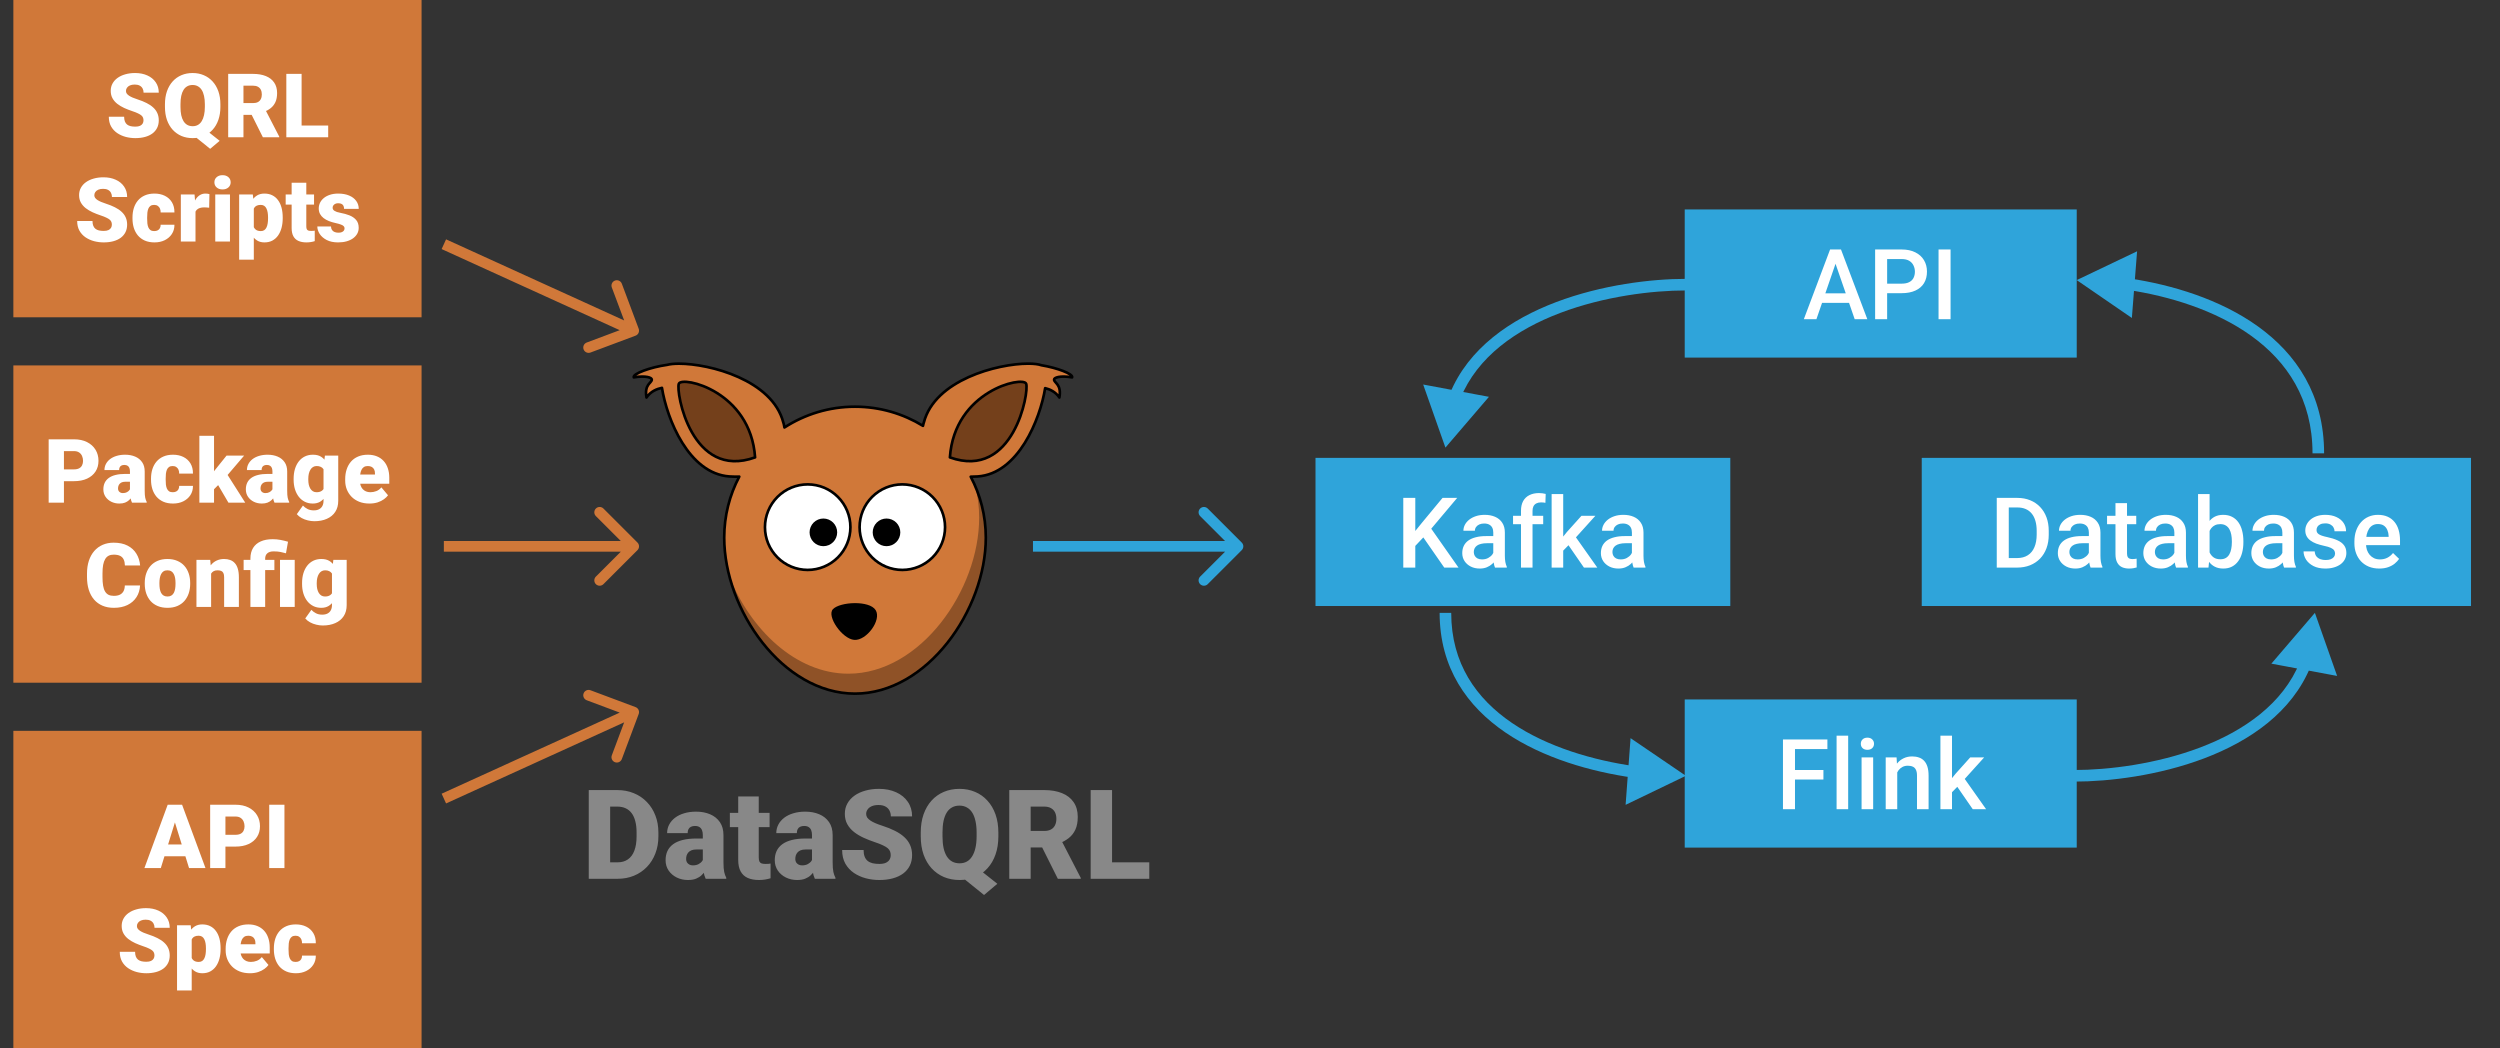 <svg width="2805" height="1176" viewBox="0 0 2805 1176" fill="none" xmlns="http://www.w3.org/2000/svg">
<rect x="0" y="0" width="2805" height="1176" fill="#333333" stroke="none"/>
<rect x="15" width="458" height="356" fill="#D07839"/>
<path d="M161.004 135.104C161.004 133.997 160.841 133.004 160.516 132.125C160.19 131.214 159.588 130.367 158.709 129.586C157.83 128.805 156.561 128.023 154.9 127.242C153.273 126.428 151.124 125.582 148.455 124.703C145.33 123.661 142.319 122.49 139.422 121.188C136.525 119.853 133.937 118.307 131.658 116.549C129.38 114.758 127.573 112.675 126.238 110.299C124.904 107.89 124.236 105.09 124.236 101.9C124.236 98.841 124.92 96.09 126.287 93.648C127.654 91.174 129.559 89.075 132 87.35C134.474 85.592 137.371 84.257 140.691 83.346C144.012 82.402 147.641 81.93 151.58 81.93C156.788 81.93 161.378 82.841 165.35 84.664C169.354 86.454 172.479 89.01 174.725 92.33C177.003 95.618 178.143 99.508 178.143 104H161.102C161.102 102.21 160.727 100.631 159.979 99.264C159.262 97.897 158.172 96.822 156.707 96.041C155.242 95.26 153.403 94.869 151.189 94.869C149.041 94.869 147.234 95.195 145.77 95.846C144.305 96.497 143.198 97.376 142.449 98.482C141.701 99.557 141.326 100.745 141.326 102.047C141.326 103.121 141.619 104.098 142.205 104.977C142.824 105.823 143.686 106.62 144.793 107.369C145.932 108.118 147.299 108.834 148.895 109.518C150.522 110.201 152.345 110.868 154.363 111.52C158.139 112.724 161.492 114.075 164.422 115.572C167.384 117.037 169.874 118.714 171.893 120.602C173.943 122.457 175.49 124.573 176.531 126.949C177.605 129.326 178.143 132.011 178.143 135.006C178.143 138.196 177.524 141.028 176.287 143.502C175.05 145.976 173.276 148.076 170.965 149.801C168.654 151.493 165.887 152.779 162.664 153.658C159.441 154.537 155.844 154.977 151.873 154.977C148.227 154.977 144.63 154.521 141.082 153.609C137.566 152.665 134.376 151.233 131.512 149.312C128.647 147.359 126.352 144.869 124.627 141.842C122.934 138.782 122.088 135.152 122.088 130.953H139.275C139.275 133.036 139.552 134.794 140.105 136.227C140.659 137.659 141.473 138.814 142.547 139.693C143.621 140.54 144.939 141.158 146.502 141.549C148.064 141.907 149.855 142.086 151.873 142.086C154.054 142.086 155.812 141.777 157.146 141.158C158.481 140.507 159.458 139.661 160.076 138.619C160.695 137.545 161.004 136.373 161.004 135.104ZM226.629 142.281L246.453 158.004L235.809 166.988L216.326 151.266L226.629 142.281ZM247.283 117.037V119.918C247.283 125.354 246.518 130.237 244.988 134.566C243.491 138.863 241.342 142.542 238.543 145.602C235.776 148.629 232.505 150.956 228.729 152.584C224.952 154.179 220.786 154.977 216.229 154.977C211.639 154.977 207.439 154.179 203.631 152.584C199.855 150.956 196.567 148.629 193.768 145.602C191.001 142.542 188.852 138.863 187.322 134.566C185.825 130.237 185.076 125.354 185.076 119.918V117.037C185.076 111.601 185.825 106.718 187.322 102.389C188.852 98.059 190.984 94.381 193.719 91.353C196.486 88.294 199.757 85.966 203.533 84.371C207.342 82.743 211.541 81.93 216.131 81.93C220.688 81.93 224.855 82.743 228.631 84.371C232.439 85.966 235.727 88.294 238.494 91.353C241.294 94.381 243.458 98.059 244.988 102.389C246.518 106.718 247.283 111.601 247.283 117.037ZM229.852 119.918V116.939C229.852 113.424 229.542 110.331 228.924 107.662C228.338 104.96 227.459 102.698 226.287 100.875C225.115 99.052 223.667 97.685 221.941 96.773C220.249 95.829 218.312 95.357 216.131 95.357C213.852 95.357 211.867 95.829 210.174 96.773C208.481 97.685 207.065 99.052 205.926 100.875C204.786 102.698 203.924 104.96 203.338 107.662C202.785 110.331 202.508 113.424 202.508 116.939V119.918C202.508 123.401 202.785 126.493 203.338 129.195C203.924 131.865 204.786 134.127 205.926 135.982C207.098 137.838 208.53 139.238 210.223 140.182C211.948 141.126 213.95 141.598 216.229 141.598C218.41 141.598 220.346 141.126 222.039 140.182C223.732 139.238 225.148 137.838 226.287 135.982C227.459 134.127 228.338 131.865 228.924 129.195C229.542 126.493 229.852 123.401 229.852 119.918ZM256.023 82.906H284.002C289.471 82.906 294.223 83.72 298.26 85.348C302.296 86.975 305.405 89.384 307.586 92.574C309.799 95.764 310.906 99.703 310.906 104.391C310.906 108.46 310.271 111.861 309.002 114.596C307.732 117.33 305.958 119.592 303.68 121.383C301.434 123.141 298.813 124.589 295.818 125.729L290.203 128.902H266.717L266.619 115.67H284.002C286.183 115.67 287.99 115.279 289.422 114.498C290.854 113.717 291.928 112.61 292.645 111.178C293.393 109.713 293.768 107.971 293.768 105.953C293.768 103.902 293.393 102.145 292.645 100.68C291.896 99.215 290.789 98.092 289.324 97.311C287.892 96.529 286.118 96.139 284.002 96.139H273.162V154H256.023V82.906ZM294.939 154L279.217 122.555L297.381 122.457L313.299 153.268V154H294.939ZM368.23 140.816V154H332.293V140.816H368.23ZM338.396 82.906V154H321.258V82.906H338.396ZM125.506 252.104C125.506 250.997 125.343 250.004 125.018 249.125C124.692 248.214 124.09 247.367 123.211 246.586C122.332 245.805 121.062 245.023 119.402 244.242C117.775 243.428 115.626 242.582 112.957 241.703C109.832 240.661 106.821 239.49 103.924 238.188C101.027 236.853 98.439 235.307 96.16 233.549C93.882 231.758 92.075 229.675 90.74 227.299C89.406 224.89 88.738 222.09 88.738 218.9C88.738 215.84 89.422 213.09 90.789 210.648C92.156 208.174 94.061 206.075 96.502 204.35C98.976 202.592 101.873 201.257 105.193 200.346C108.514 199.402 112.143 198.93 116.082 198.93C121.29 198.93 125.88 199.841 129.852 201.664C133.855 203.454 136.98 206.01 139.227 209.33C141.505 212.618 142.645 216.508 142.645 221H125.604C125.604 219.21 125.229 217.631 124.48 216.264C123.764 214.896 122.674 213.822 121.209 213.041C119.744 212.26 117.905 211.869 115.691 211.869C113.543 211.869 111.736 212.195 110.271 212.846C108.807 213.497 107.7 214.376 106.951 215.482C106.202 216.557 105.828 217.745 105.828 219.047C105.828 220.121 106.121 221.098 106.707 221.977C107.326 222.823 108.188 223.62 109.295 224.369C110.434 225.118 111.801 225.834 113.396 226.518C115.024 227.201 116.847 227.868 118.865 228.52C122.641 229.724 125.994 231.075 128.924 232.572C131.886 234.037 134.376 235.714 136.395 237.602C138.445 239.457 139.992 241.573 141.033 243.949C142.107 246.326 142.645 249.011 142.645 252.006C142.645 255.196 142.026 258.028 140.789 260.502C139.552 262.976 137.778 265.076 135.467 266.801C133.156 268.493 130.389 269.779 127.166 270.658C123.943 271.537 120.346 271.977 116.375 271.977C112.729 271.977 109.132 271.521 105.584 270.609C102.068 269.665 98.878 268.233 96.014 266.312C93.149 264.359 90.854 261.869 89.129 258.842C87.436 255.782 86.59 252.152 86.59 247.953H103.777C103.777 250.036 104.054 251.794 104.607 253.227C105.161 254.659 105.975 255.814 107.049 256.693C108.123 257.54 109.441 258.158 111.004 258.549C112.566 258.907 114.357 259.086 116.375 259.086C118.556 259.086 120.314 258.777 121.648 258.158C122.983 257.507 123.96 256.661 124.578 255.619C125.197 254.545 125.506 253.373 125.506 252.104ZM173.016 259.281C174.546 259.281 175.848 259.005 176.922 258.451C178.029 257.865 178.859 257.051 179.412 256.01C179.998 254.936 180.275 253.65 180.242 252.152H195.721C195.753 256.124 194.777 259.607 192.791 262.602C190.838 265.564 188.169 267.875 184.783 269.535C181.43 271.163 177.638 271.977 173.406 271.977C169.272 271.977 165.659 271.309 162.566 269.975C159.474 268.607 156.886 266.719 154.803 264.311C152.752 261.869 151.206 259.021 150.164 255.766C149.155 252.51 148.65 248.979 148.65 245.17V244.047C148.65 240.238 149.155 236.706 150.164 233.451C151.206 230.163 152.752 227.315 154.803 224.906C156.886 222.465 159.458 220.577 162.518 219.242C165.61 217.875 169.207 217.191 173.309 217.191C177.703 217.191 181.577 218.021 184.93 219.682C188.315 221.342 190.968 223.751 192.889 226.908C194.809 230.066 195.753 233.891 195.721 238.383H180.242C180.275 236.788 180.031 235.355 179.51 234.086C178.989 232.816 178.175 231.807 177.068 231.059C175.994 230.277 174.611 229.887 172.918 229.887C171.225 229.887 169.858 230.261 168.816 231.01C167.775 231.758 166.977 232.8 166.424 234.135C165.903 235.437 165.545 236.934 165.35 238.627C165.187 240.32 165.105 242.126 165.105 244.047V245.17C165.105 247.123 165.187 248.962 165.35 250.688C165.545 252.38 165.919 253.878 166.473 255.18C167.026 256.449 167.824 257.458 168.865 258.207C169.907 258.923 171.29 259.281 173.016 259.281ZM219.354 231.254V271H202.898V218.168H218.279L219.354 231.254ZM234.979 217.777L234.686 233.061C234.035 232.995 233.156 232.914 232.049 232.816C230.942 232.719 230.014 232.67 229.266 232.67C227.345 232.67 225.685 232.898 224.285 233.354C222.918 233.777 221.779 234.428 220.867 235.307C219.988 236.153 219.337 237.227 218.914 238.529C218.523 239.831 218.344 241.345 218.377 243.07L215.398 241.117C215.398 237.569 215.74 234.346 216.424 231.449C217.14 228.52 218.149 225.997 219.451 223.881C220.753 221.732 222.332 220.089 224.188 218.949C226.043 217.777 228.126 217.191 230.438 217.191C231.251 217.191 232.049 217.24 232.83 217.338C233.644 217.436 234.36 217.582 234.979 217.777ZM258.025 218.168V271H241.521V218.168H258.025ZM240.545 204.545C240.545 202.201 241.391 200.281 243.084 198.783C244.777 197.286 246.974 196.537 249.676 196.537C252.378 196.537 254.575 197.286 256.268 198.783C257.96 200.281 258.807 202.201 258.807 204.545C258.807 206.889 257.96 208.809 256.268 210.307C254.575 211.804 252.378 212.553 249.676 212.553C246.974 212.553 244.777 211.804 243.084 210.307C241.391 208.809 240.545 206.889 240.545 204.545ZM284.783 228.324V291.312H268.328V218.168H283.66L284.783 228.324ZM317.205 243.949V244.975C317.205 248.816 316.766 252.38 315.887 255.668C315.008 258.956 313.706 261.82 311.98 264.262C310.255 266.703 308.107 268.607 305.535 269.975C302.996 271.309 300.05 271.977 296.697 271.977C293.54 271.977 290.822 271.277 288.543 269.877C286.264 268.477 284.36 266.54 282.83 264.066C281.3 261.592 280.063 258.76 279.119 255.57C278.175 252.38 277.426 249.011 276.873 245.463V244.145C277.426 240.336 278.175 236.804 279.119 233.549C280.063 230.261 281.3 227.396 282.83 224.955C284.36 222.514 286.248 220.609 288.494 219.242C290.773 217.875 293.491 217.191 296.648 217.191C300.001 217.191 302.947 217.826 305.486 219.096C308.058 220.365 310.206 222.188 311.932 224.564C313.689 226.908 315.008 229.724 315.887 233.012C316.766 236.299 317.205 239.945 317.205 243.949ZM300.75 244.975V243.949C300.75 241.898 300.604 240.027 300.311 238.334C300.018 236.609 299.546 235.111 298.895 233.842C298.276 232.572 297.446 231.596 296.404 230.912C295.363 230.229 294.077 229.887 292.547 229.887C290.789 229.887 289.308 230.163 288.104 230.717C286.932 231.238 285.988 232.051 285.271 233.158C284.588 234.232 284.1 235.583 283.807 237.211C283.546 238.806 283.432 240.678 283.465 242.826V246.83C283.4 249.304 283.644 251.485 284.197 253.373C284.751 255.229 285.711 256.677 287.078 257.719C288.445 258.76 290.301 259.281 292.645 259.281C294.207 259.281 295.509 258.923 296.551 258.207C297.592 257.458 298.423 256.433 299.041 255.131C299.66 253.796 300.099 252.266 300.359 250.541C300.62 248.816 300.75 246.96 300.75 244.975ZM352.361 218.168V229.594H320.525V218.168H352.361ZM327.215 205.033H343.67V253.764C343.67 255.163 343.833 256.254 344.158 257.035C344.484 257.784 345.037 258.321 345.818 258.646C346.632 258.939 347.706 259.086 349.041 259.086C349.985 259.086 350.766 259.07 351.385 259.037C352.003 258.972 352.589 258.891 353.143 258.793V270.561C351.743 271.016 350.278 271.358 348.748 271.586C347.218 271.846 345.59 271.977 343.865 271.977C340.35 271.977 337.339 271.423 334.832 270.316C332.358 269.21 330.47 267.468 329.168 265.092C327.866 262.715 327.215 259.623 327.215 255.814V205.033ZM386.59 256.156C386.59 255.245 386.281 254.464 385.662 253.812C385.076 253.129 384.035 252.51 382.537 251.957C381.04 251.371 378.94 250.785 376.238 250.199C373.667 249.646 371.242 248.913 368.963 248.002C366.717 247.09 364.747 245.984 363.055 244.682C361.362 243.38 360.027 241.833 359.051 240.043C358.107 238.253 357.635 236.202 357.635 233.891C357.635 231.645 358.107 229.529 359.051 227.543C360.027 225.525 361.443 223.751 363.299 222.221C365.187 220.658 367.482 219.438 370.184 218.559C372.885 217.647 375.962 217.191 379.412 217.191C384.165 217.191 388.266 217.924 391.717 219.389C395.167 220.821 397.82 222.839 399.676 225.443C401.564 228.015 402.508 230.993 402.508 234.379H386.053C386.053 233.044 385.825 231.905 385.369 230.961C384.946 230.017 384.246 229.301 383.27 228.812C382.293 228.292 380.991 228.031 379.363 228.031C378.224 228.031 377.182 228.243 376.238 228.666C375.327 229.089 374.594 229.675 374.041 230.424C373.488 231.173 373.211 232.051 373.211 233.061C373.211 233.777 373.374 234.428 373.699 235.014C374.057 235.567 374.594 236.088 375.311 236.576C376.027 237.032 376.938 237.455 378.045 237.846C379.152 238.204 380.486 238.529 382.049 238.822C385.597 239.473 388.917 240.401 392.01 241.605C395.102 242.81 397.609 244.519 399.529 246.732C401.482 248.946 402.459 251.924 402.459 255.668C402.459 258.012 401.922 260.176 400.848 262.162C399.773 264.115 398.227 265.84 396.209 267.338C394.191 268.803 391.766 269.942 388.934 270.756C386.102 271.57 382.911 271.977 379.363 271.977C374.318 271.977 370.053 271.081 366.57 269.291C363.087 267.468 360.451 265.189 358.66 262.455C356.902 259.688 356.023 256.889 356.023 254.057H371.355C371.421 255.684 371.811 257.019 372.527 258.061C373.276 259.102 374.269 259.867 375.506 260.355C376.743 260.844 378.175 261.088 379.803 261.088C381.3 261.088 382.537 260.876 383.514 260.453C384.523 260.03 385.288 259.46 385.809 258.744C386.329 257.995 386.59 257.133 386.59 256.156Z" fill="white"/>
<rect x="15" y="410" width="458" height="356" fill="#D07839"/>
<path d="M82.965 539.879H65.289V526.646H82.965C85.374 526.646 87.327 526.24 88.824 525.426C90.322 524.612 91.412 523.489 92.096 522.057C92.812 520.592 93.17 518.948 93.17 517.125C93.17 515.172 92.812 513.365 92.096 511.705C91.412 510.045 90.322 508.71 88.824 507.701C87.327 506.66 85.374 506.139 82.965 506.139H71.734V564H54.596V492.906H82.965C88.662 492.906 93.561 493.948 97.662 496.031C101.796 498.115 104.97 500.979 107.184 504.625C109.397 508.238 110.504 512.372 110.504 517.027C110.504 521.617 109.397 525.621 107.184 529.039C104.97 532.457 101.796 535.126 97.662 537.047C93.561 538.935 88.662 539.879 82.965 539.879ZM145.807 550.719V528.941C145.807 527.444 145.595 526.158 145.172 525.084C144.749 524.01 144.081 523.18 143.17 522.594C142.258 521.975 141.038 521.666 139.508 521.666C138.271 521.666 137.213 521.878 136.334 522.301C135.455 522.724 134.788 523.359 134.332 524.205C133.876 525.051 133.648 526.126 133.648 527.428H117.193C117.193 524.986 117.73 522.724 118.805 520.641C119.911 518.525 121.474 516.686 123.492 515.123C125.543 513.561 127.984 512.356 130.816 511.51C133.681 510.631 136.871 510.191 140.387 510.191C144.586 510.191 148.329 510.891 151.617 512.291C154.938 513.691 157.558 515.79 159.479 518.59C161.399 521.357 162.359 524.84 162.359 529.039V550.67C162.359 554.12 162.555 556.741 162.945 558.531C163.336 560.289 163.889 561.835 164.605 563.17V564H148.102C147.32 562.372 146.734 560.387 146.344 558.043C145.986 555.667 145.807 553.225 145.807 550.719ZM147.809 531.725L147.906 540.514H140.631C139.101 540.514 137.799 540.725 136.725 541.148C135.683 541.572 134.837 542.158 134.186 542.906C133.567 543.622 133.111 544.436 132.818 545.348C132.558 546.259 132.428 547.219 132.428 548.229C132.428 549.205 132.656 550.084 133.111 550.865C133.6 551.614 134.251 552.2 135.064 552.623C135.878 553.046 136.79 553.258 137.799 553.258C139.622 553.258 141.168 552.916 142.438 552.232C143.74 551.516 144.732 550.654 145.416 549.645C146.1 548.635 146.441 547.691 146.441 546.812L150.055 553.551C149.404 554.853 148.655 556.171 147.809 557.506C146.995 558.84 145.969 560.077 144.732 561.217C143.528 562.324 142.047 563.235 140.289 563.951C138.531 564.635 136.399 564.977 133.893 564.977C130.637 564.977 127.643 564.309 124.908 562.975C122.206 561.64 120.042 559.785 118.414 557.408C116.786 554.999 115.973 552.232 115.973 549.107C115.973 546.373 116.461 543.932 117.438 541.783C118.447 539.635 119.96 537.812 121.979 536.314C123.997 534.817 126.568 533.678 129.693 532.896C132.818 532.115 136.497 531.725 140.729 531.725H147.809ZM193.805 552.281C195.335 552.281 196.637 552.005 197.711 551.451C198.818 550.865 199.648 550.051 200.201 549.01C200.787 547.936 201.064 546.65 201.031 545.152H216.51C216.542 549.124 215.566 552.607 213.58 555.602C211.627 558.564 208.958 560.875 205.572 562.535C202.219 564.163 198.427 564.977 194.195 564.977C190.061 564.977 186.448 564.309 183.355 562.975C180.263 561.607 177.675 559.719 175.592 557.311C173.541 554.869 171.995 552.021 170.953 548.766C169.944 545.51 169.439 541.979 169.439 538.17V537.047C169.439 533.238 169.944 529.706 170.953 526.451C171.995 523.163 173.541 520.315 175.592 517.906C177.675 515.465 180.247 513.577 183.307 512.242C186.399 510.875 189.996 510.191 194.098 510.191C198.492 510.191 202.366 511.021 205.719 512.682C209.104 514.342 211.757 516.751 213.678 519.908C215.598 523.066 216.542 526.891 216.51 531.383H201.031C201.064 529.788 200.82 528.355 200.299 527.086C199.778 525.816 198.964 524.807 197.857 524.059C196.783 523.277 195.4 522.887 193.707 522.887C192.014 522.887 190.647 523.261 189.605 524.01C188.564 524.758 187.766 525.8 187.213 527.135C186.692 528.437 186.334 529.934 186.139 531.627C185.976 533.32 185.895 535.126 185.895 537.047V538.17C185.895 540.123 185.976 541.962 186.139 543.688C186.334 545.38 186.708 546.878 187.262 548.18C187.815 549.449 188.613 550.458 189.654 551.207C190.696 551.923 192.079 552.281 193.805 552.281ZM240.143 488.951V564H223.688V488.951H240.143ZM273.932 511.168L250.982 538.072L238.971 550.084L231.793 539.635L241.803 526.598L254.205 511.168H273.932ZM256.305 564L242.193 539.928L254.352 531.285L275.152 564H256.305ZM305.67 550.719V528.941C305.67 527.444 305.458 526.158 305.035 525.084C304.612 524.01 303.945 523.18 303.033 522.594C302.122 521.975 300.901 521.666 299.371 521.666C298.134 521.666 297.076 521.878 296.197 522.301C295.318 522.724 294.651 523.359 294.195 524.205C293.74 525.051 293.512 526.126 293.512 527.428H277.057C277.057 524.986 277.594 522.724 278.668 520.641C279.775 518.525 281.337 516.686 283.355 515.123C285.406 513.561 287.848 512.356 290.68 511.51C293.544 510.631 296.734 510.191 300.25 510.191C304.449 510.191 308.193 510.891 311.48 512.291C314.801 513.691 317.421 515.79 319.342 518.59C321.262 521.357 322.223 524.84 322.223 529.039V550.67C322.223 554.12 322.418 556.741 322.809 558.531C323.199 560.289 323.753 561.835 324.469 563.17V564H307.965C307.184 562.372 306.598 560.387 306.207 558.043C305.849 555.667 305.67 553.225 305.67 550.719ZM307.672 531.725L307.77 540.514H300.494C298.964 540.514 297.662 540.725 296.588 541.148C295.546 541.572 294.7 542.158 294.049 542.906C293.43 543.622 292.975 544.436 292.682 545.348C292.421 546.259 292.291 547.219 292.291 548.229C292.291 549.205 292.519 550.084 292.975 550.865C293.463 551.614 294.114 552.2 294.928 552.623C295.742 553.046 296.653 553.258 297.662 553.258C299.485 553.258 301.031 552.916 302.301 552.232C303.603 551.516 304.596 550.654 305.279 549.645C305.963 548.635 306.305 547.691 306.305 546.812L309.918 553.551C309.267 554.853 308.518 556.171 307.672 557.506C306.858 558.84 305.833 560.077 304.596 561.217C303.391 562.324 301.91 563.235 300.152 563.951C298.395 564.635 296.262 564.977 293.756 564.977C290.501 564.977 287.506 564.309 284.771 562.975C282.07 561.64 279.905 559.785 278.277 557.408C276.65 554.999 275.836 552.232 275.836 549.107C275.836 546.373 276.324 543.932 277.301 541.783C278.31 539.635 279.824 537.812 281.842 536.314C283.86 534.817 286.432 533.678 289.557 532.896C292.682 532.115 296.36 531.725 300.592 531.725H307.672ZM364.557 511.168H379.498V561.949C379.498 566.832 378.375 570.966 376.129 574.352C373.883 577.77 370.742 580.357 366.705 582.115C362.701 583.906 358.014 584.801 352.643 584.801C350.266 584.801 347.841 584.492 345.367 583.873C342.893 583.287 340.582 582.408 338.434 581.236C336.285 580.064 334.479 578.616 333.014 576.891L339.898 567.223C341.233 568.72 342.91 569.99 344.928 571.031C346.946 572.105 349.322 572.643 352.057 572.643C354.433 572.643 356.419 572.219 358.014 571.373C359.641 570.527 360.878 569.29 361.725 567.662C362.571 566.067 362.994 564.13 362.994 561.852V523.668L364.557 511.168ZM329.449 538.219V537.193C329.449 533.189 329.938 529.544 330.914 526.256C331.923 522.936 333.355 520.087 335.211 517.711C337.099 515.302 339.378 513.447 342.047 512.145C344.716 510.842 347.727 510.191 351.08 510.191C354.693 510.191 357.656 510.891 359.967 512.291C362.311 513.658 364.182 515.579 365.582 518.053C367.014 520.527 368.121 523.424 368.902 526.744C369.716 530.032 370.4 533.58 370.953 537.389V538.609C370.4 542.19 369.635 545.576 368.658 548.766C367.714 551.923 366.477 554.723 364.947 557.164C363.417 559.605 361.497 561.526 359.186 562.926C356.907 564.293 354.173 564.977 350.982 564.977C347.662 564.977 344.667 564.309 341.998 562.975C339.361 561.64 337.099 559.768 335.211 557.359C333.355 554.951 331.923 552.118 330.914 548.863C329.938 545.608 329.449 542.06 329.449 538.219ZM345.904 537.193V538.219C345.904 540.204 346.083 542.044 346.441 543.736C346.832 545.429 347.418 546.926 348.199 548.229C348.98 549.498 349.941 550.491 351.08 551.207C352.252 551.923 353.619 552.281 355.182 552.281C357.558 552.281 359.479 551.777 360.943 550.768C362.408 549.758 363.466 548.326 364.117 546.471C364.768 544.615 365.045 542.434 364.947 539.928V536.07C365.012 533.922 364.866 532.034 364.508 530.406C364.15 528.746 363.58 527.363 362.799 526.256C362.05 525.149 361.041 524.319 359.771 523.766C358.535 523.18 357.037 522.887 355.279 522.887C353.749 522.887 352.398 523.245 351.227 523.961C350.055 524.677 349.078 525.686 348.297 526.988C347.516 528.258 346.913 529.771 346.49 531.529C346.1 533.255 345.904 535.143 345.904 537.193ZM414.557 564.977C410.26 564.977 406.419 564.309 403.033 562.975C399.648 561.607 396.783 559.736 394.439 557.359C392.128 554.983 390.354 552.249 389.117 549.156C387.913 546.064 387.311 542.792 387.311 539.342V537.486C387.311 533.613 387.848 530.032 388.922 526.744C389.996 523.424 391.591 520.527 393.707 518.053C395.823 515.579 398.476 513.658 401.666 512.291C404.856 510.891 408.567 510.191 412.799 510.191C416.542 510.191 419.895 510.794 422.857 511.998C425.82 513.202 428.326 514.928 430.377 517.174C432.46 519.42 434.039 522.138 435.113 525.328C436.22 528.518 436.773 532.099 436.773 536.07V542.76H393.609V532.457H420.709V531.188C420.742 529.43 420.432 527.932 419.781 526.695C419.163 525.458 418.251 524.514 417.047 523.863C415.842 523.212 414.378 522.887 412.652 522.887C410.862 522.887 409.381 523.277 408.209 524.059C407.07 524.84 406.174 525.914 405.523 527.281C404.905 528.616 404.465 530.162 404.205 531.92C403.945 533.678 403.814 535.533 403.814 537.486V539.342C403.814 541.295 404.075 543.069 404.596 544.664C405.149 546.259 405.93 547.626 406.939 548.766C407.981 549.872 409.218 550.735 410.65 551.354C412.115 551.972 413.775 552.281 415.631 552.281C417.877 552.281 420.09 551.858 422.271 551.012C424.452 550.165 426.324 548.766 427.887 546.812L435.357 555.699C434.283 557.229 432.753 558.71 430.768 560.143C428.814 561.575 426.471 562.747 423.736 563.658C421.002 564.537 417.942 564.977 414.557 564.977ZM140.045 656.928H157.135C156.907 661.876 155.572 666.238 153.131 670.014C150.689 673.79 147.304 676.736 142.975 678.852C138.678 680.935 133.6 681.977 127.74 681.977C122.988 681.977 118.74 681.179 114.996 679.584C111.285 677.989 108.128 675.694 105.523 672.699C102.952 669.704 100.982 666.075 99.615 661.811C98.281 657.546 97.613 652.745 97.613 647.406V643.549C97.613 638.21 98.313 633.409 99.713 629.145C101.145 624.848 103.163 621.202 105.768 618.207C108.404 615.18 111.562 612.868 115.24 611.273C118.919 609.678 123.004 608.881 127.496 608.881C133.681 608.881 138.906 609.988 143.17 612.201C147.434 614.415 150.738 617.458 153.082 621.332C155.426 625.173 156.809 629.551 157.232 634.467H140.143C140.077 631.798 139.622 629.568 138.775 627.777C137.929 625.954 136.594 624.587 134.771 623.676C132.949 622.764 130.523 622.309 127.496 622.309C125.38 622.309 123.541 622.699 121.979 623.48C120.416 624.262 119.114 625.499 118.072 627.191C117.031 628.884 116.249 631.081 115.729 633.783C115.24 636.452 114.996 639.675 114.996 643.451V647.406C114.996 651.182 115.224 654.405 115.68 657.074C116.135 659.743 116.868 661.924 117.877 663.617C118.886 665.31 120.188 666.563 121.783 667.377C123.411 668.158 125.396 668.549 127.74 668.549C130.344 668.549 132.542 668.142 134.332 667.328C136.122 666.482 137.506 665.212 138.482 663.52C139.459 661.794 139.98 659.597 140.045 656.928ZM162.408 655.121V654.096C162.408 650.222 162.962 646.658 164.068 643.402C165.175 640.115 166.803 637.266 168.951 634.857C171.1 632.449 173.753 630.577 176.91 629.242C180.068 627.875 183.714 627.191 187.848 627.191C192.014 627.191 195.676 627.875 198.834 629.242C202.024 630.577 204.693 632.449 206.842 634.857C208.99 637.266 210.618 640.115 211.725 643.402C212.831 646.658 213.385 650.222 213.385 654.096V655.121C213.385 658.962 212.831 662.527 211.725 665.814C210.618 669.07 208.99 671.918 206.842 674.359C204.693 676.768 202.04 678.64 198.883 679.975C195.725 681.309 192.079 681.977 187.945 681.977C183.811 681.977 180.149 681.309 176.959 679.975C173.769 678.64 171.1 676.768 168.951 674.359C166.803 671.918 165.175 669.07 164.068 665.814C162.962 662.527 162.408 658.962 162.408 655.121ZM178.863 654.096V655.121C178.863 657.107 179.01 658.962 179.303 660.688C179.596 662.413 180.084 663.926 180.768 665.229C181.451 666.498 182.379 667.491 183.551 668.207C184.723 668.923 186.188 669.281 187.945 669.281C189.671 669.281 191.103 668.923 192.242 668.207C193.414 667.491 194.342 666.498 195.025 665.229C195.709 663.926 196.197 662.413 196.49 660.688C196.783 658.962 196.93 657.107 196.93 655.121V654.096C196.93 652.175 196.783 650.368 196.49 648.676C196.197 646.951 195.709 645.437 195.025 644.135C194.342 642.8 193.414 641.758 192.242 641.01C191.07 640.261 189.605 639.887 187.848 639.887C186.122 639.887 184.674 640.261 183.502 641.01C182.363 641.758 181.451 642.8 180.768 644.135C180.084 645.437 179.596 646.951 179.303 648.676C179.01 650.368 178.863 652.175 178.863 654.096ZM236.871 639.447V681H220.416V628.168H235.846L236.871 639.447ZM234.918 652.777L231.061 652.875C231.061 648.839 231.549 645.242 232.525 642.084C233.502 638.894 234.885 636.192 236.676 633.979C238.466 631.765 240.598 630.089 243.072 628.949C245.579 627.777 248.362 627.191 251.422 627.191C253.863 627.191 256.093 627.549 258.111 628.266C260.162 628.982 261.92 630.137 263.385 631.732C264.882 633.327 266.021 635.443 266.803 638.08C267.617 640.684 268.023 643.907 268.023 647.748V681H251.471V647.699C251.471 645.583 251.178 643.972 250.592 642.865C250.006 641.726 249.16 640.945 248.053 640.521C246.946 640.098 245.595 639.887 244 639.887C242.307 639.887 240.875 640.212 239.703 640.863C238.531 641.514 237.587 642.426 236.871 643.598C236.188 644.737 235.683 646.088 235.357 647.65C235.064 649.213 234.918 650.922 234.918 652.777ZM297.516 681H280.963V626.801C280.963 622.081 281.939 618.109 283.893 614.887C285.878 611.632 288.727 609.174 292.438 607.514C296.148 605.821 300.641 604.975 305.914 604.975C308.909 604.975 311.79 605.235 314.557 605.756C317.324 606.277 320.188 606.96 323.15 607.807L320.855 620.795C318.935 620.274 316.917 619.786 314.801 619.33C312.717 618.874 310.097 618.646 306.939 618.646C303.977 618.646 301.666 619.346 300.006 620.746C298.346 622.146 297.516 624.164 297.516 626.801V681ZM307.867 628.168V639.594H273.346V628.168H307.867ZM330.67 628.168V681H314.166V628.168H330.67ZM374.029 628.168H388.971V678.949C388.971 683.832 387.848 687.966 385.602 691.352C383.355 694.77 380.214 697.357 376.178 699.115C372.174 700.906 367.486 701.801 362.115 701.801C359.739 701.801 357.314 701.492 354.84 700.873C352.366 700.287 350.055 699.408 347.906 698.236C345.758 697.064 343.951 695.616 342.486 693.891L349.371 684.223C350.706 685.72 352.382 686.99 354.4 688.031C356.419 689.105 358.795 689.643 361.529 689.643C363.906 689.643 365.891 689.219 367.486 688.373C369.114 687.527 370.351 686.29 371.197 684.662C372.044 683.067 372.467 681.13 372.467 678.852V640.668L374.029 628.168ZM338.922 655.219V654.193C338.922 650.189 339.41 646.544 340.387 643.256C341.396 639.936 342.828 637.087 344.684 634.711C346.572 632.302 348.85 630.447 351.52 629.145C354.189 627.842 357.2 627.191 360.553 627.191C364.166 627.191 367.128 627.891 369.439 629.291C371.783 630.658 373.655 632.579 375.055 635.053C376.487 637.527 377.594 640.424 378.375 643.744C379.189 647.032 379.872 650.58 380.426 654.389V655.609C379.872 659.19 379.107 662.576 378.131 665.766C377.187 668.923 375.95 671.723 374.42 674.164C372.89 676.605 370.969 678.526 368.658 679.926C366.38 681.293 363.645 681.977 360.455 681.977C357.135 681.977 354.14 681.309 351.471 679.975C348.834 678.64 346.572 676.768 344.684 674.359C342.828 671.951 341.396 669.118 340.387 665.863C339.41 662.608 338.922 659.06 338.922 655.219ZM355.377 654.193V655.219C355.377 657.204 355.556 659.044 355.914 660.736C356.305 662.429 356.891 663.926 357.672 665.229C358.453 666.498 359.413 667.491 360.553 668.207C361.725 668.923 363.092 669.281 364.654 669.281C367.031 669.281 368.951 668.777 370.416 667.768C371.881 666.758 372.939 665.326 373.59 663.471C374.241 661.615 374.518 659.434 374.42 656.928V653.07C374.485 650.922 374.339 649.034 373.98 647.406C373.622 645.746 373.053 644.363 372.271 643.256C371.523 642.149 370.514 641.319 369.244 640.766C368.007 640.18 366.51 639.887 364.752 639.887C363.222 639.887 361.871 640.245 360.699 640.961C359.527 641.677 358.551 642.686 357.77 643.988C356.988 645.258 356.386 646.771 355.963 648.529C355.572 650.255 355.377 652.143 355.377 654.193Z" fill="white"/>
<rect x="15" y="820" width="458" height="356" fill="#D07839"/>
<path d="M197.76 917.848L180.426 974H162.018L188.141 902.906H199.811L197.76 917.848ZM212.115 974L194.732 917.848L192.486 902.906H204.303L230.572 974H212.115ZM211.432 947.486V960.719H174.957V947.486H211.432ZM264.166 949.879H246.49V936.646H264.166C266.575 936.646 268.528 936.24 270.025 935.426C271.523 934.612 272.613 933.489 273.297 932.057C274.013 930.592 274.371 928.948 274.371 927.125C274.371 925.172 274.013 923.365 273.297 921.705C272.613 920.045 271.523 918.71 270.025 917.701C268.528 916.66 266.575 916.139 264.166 916.139H252.936V974H235.797V902.906H264.166C269.863 902.906 274.762 903.948 278.863 906.031C282.997 908.115 286.171 910.979 288.385 914.625C290.598 918.238 291.705 922.372 291.705 927.027C291.705 931.617 290.598 935.621 288.385 939.039C286.171 942.457 282.997 945.126 278.863 947.047C274.762 948.935 269.863 949.879 264.166 949.879ZM319.146 902.906V974H302.057V902.906H319.146ZM173.297 1072.1C173.297 1071 173.134 1070 172.809 1069.12C172.483 1068.21 171.881 1067.37 171.002 1066.59C170.123 1065.8 168.854 1065.02 167.193 1064.24C165.566 1063.43 163.417 1062.58 160.748 1061.7C157.623 1060.66 154.612 1059.49 151.715 1058.19C148.818 1056.85 146.23 1055.31 143.951 1053.55C141.673 1051.76 139.866 1049.68 138.531 1047.3C137.197 1044.89 136.529 1042.09 136.529 1038.9C136.529 1035.84 137.213 1033.09 138.58 1030.65C139.947 1028.17 141.852 1026.07 144.293 1024.35C146.767 1022.59 149.664 1021.26 152.984 1020.35C156.305 1019.4 159.934 1018.93 163.873 1018.93C169.081 1018.93 173.671 1019.84 177.643 1021.66C181.646 1023.45 184.771 1026.01 187.018 1029.33C189.296 1032.62 190.436 1036.51 190.436 1041H173.395C173.395 1039.21 173.02 1037.63 172.271 1036.26C171.555 1034.9 170.465 1033.82 169 1033.04C167.535 1032.26 165.696 1031.87 163.482 1031.87C161.334 1031.87 159.527 1032.19 158.062 1032.85C156.598 1033.5 155.491 1034.38 154.742 1035.48C153.993 1036.56 153.619 1037.74 153.619 1039.05C153.619 1040.12 153.912 1041.1 154.498 1041.98C155.117 1042.82 155.979 1043.62 157.086 1044.37C158.225 1045.12 159.592 1045.83 161.188 1046.52C162.815 1047.2 164.638 1047.87 166.656 1048.52C170.432 1049.72 173.785 1051.07 176.715 1052.57C179.677 1054.04 182.167 1055.71 184.186 1057.6C186.236 1059.46 187.783 1061.57 188.824 1063.95C189.898 1066.33 190.436 1069.01 190.436 1072.01C190.436 1075.2 189.817 1078.03 188.58 1080.5C187.343 1082.98 185.569 1085.08 183.258 1086.8C180.947 1088.49 178.18 1089.78 174.957 1090.66C171.734 1091.54 168.137 1091.98 164.166 1091.98C160.52 1091.98 156.923 1091.52 153.375 1090.61C149.859 1089.67 146.669 1088.23 143.805 1086.31C140.94 1084.36 138.645 1081.87 136.92 1078.84C135.227 1075.78 134.381 1072.15 134.381 1067.95H151.568C151.568 1070.04 151.845 1071.79 152.398 1073.23C152.952 1074.66 153.766 1075.81 154.84 1076.69C155.914 1077.54 157.232 1078.16 158.795 1078.55C160.357 1078.91 162.148 1079.09 164.166 1079.09C166.347 1079.09 168.105 1078.78 169.439 1078.16C170.774 1077.51 171.751 1076.66 172.369 1075.62C172.988 1074.54 173.297 1073.37 173.297 1072.1ZM215.094 1048.32V1111.31H198.639V1038.17H213.971L215.094 1048.32ZM247.516 1063.95V1064.97C247.516 1068.82 247.076 1072.38 246.197 1075.67C245.318 1078.96 244.016 1081.82 242.291 1084.26C240.566 1086.7 238.417 1088.61 235.846 1089.97C233.307 1091.31 230.361 1091.98 227.008 1091.98C223.85 1091.98 221.132 1091.28 218.854 1089.88C216.575 1088.48 214.671 1086.54 213.141 1084.07C211.611 1081.59 210.374 1078.76 209.43 1075.57C208.486 1072.38 207.737 1069.01 207.184 1065.46V1064.14C207.737 1060.34 208.486 1056.8 209.43 1053.55C210.374 1050.26 211.611 1047.4 213.141 1044.96C214.671 1042.51 216.559 1040.61 218.805 1039.24C221.083 1037.88 223.801 1037.19 226.959 1037.19C230.312 1037.19 233.258 1037.83 235.797 1039.1C238.368 1040.37 240.517 1042.19 242.242 1044.56C244 1046.91 245.318 1049.72 246.197 1053.01C247.076 1056.3 247.516 1059.95 247.516 1063.95ZM231.061 1064.97V1063.95C231.061 1061.9 230.914 1060.03 230.621 1058.33C230.328 1056.61 229.856 1055.11 229.205 1053.84C228.587 1052.57 227.757 1051.6 226.715 1050.91C225.673 1050.23 224.387 1049.89 222.857 1049.89C221.1 1049.89 219.618 1050.16 218.414 1050.72C217.242 1051.24 216.298 1052.05 215.582 1053.16C214.898 1054.23 214.41 1055.58 214.117 1057.21C213.857 1058.81 213.743 1060.68 213.775 1062.83V1066.83C213.71 1069.3 213.954 1071.49 214.508 1073.37C215.061 1075.23 216.021 1076.68 217.389 1077.72C218.756 1078.76 220.611 1079.28 222.955 1079.28C224.518 1079.28 225.82 1078.92 226.861 1078.21C227.903 1077.46 228.733 1076.43 229.352 1075.13C229.97 1073.8 230.41 1072.27 230.67 1070.54C230.93 1068.82 231.061 1066.96 231.061 1064.97ZM280.426 1091.98C276.129 1091.98 272.288 1091.31 268.902 1089.97C265.517 1088.61 262.652 1086.74 260.309 1084.36C257.997 1081.98 256.223 1079.25 254.986 1076.16C253.782 1073.06 253.18 1069.79 253.18 1066.34V1064.49C253.18 1060.61 253.717 1057.03 254.791 1053.74C255.865 1050.42 257.46 1047.53 259.576 1045.05C261.692 1042.58 264.345 1040.66 267.535 1039.29C270.725 1037.89 274.436 1037.19 278.668 1037.19C282.411 1037.19 285.764 1037.79 288.727 1039C291.689 1040.2 294.195 1041.93 296.246 1044.17C298.329 1046.42 299.908 1049.14 300.982 1052.33C302.089 1055.52 302.643 1059.1 302.643 1063.07V1069.76H259.479V1059.46H286.578V1058.19C286.611 1056.43 286.301 1054.93 285.65 1053.7C285.032 1052.46 284.12 1051.51 282.916 1050.86C281.712 1050.21 280.247 1049.89 278.521 1049.89C276.731 1049.89 275.25 1050.28 274.078 1051.06C272.939 1051.84 272.044 1052.91 271.393 1054.28C270.774 1055.62 270.335 1057.16 270.074 1058.92C269.814 1060.68 269.684 1062.53 269.684 1064.49V1066.34C269.684 1068.29 269.944 1070.07 270.465 1071.66C271.018 1073.26 271.799 1074.63 272.809 1075.77C273.85 1076.87 275.087 1077.74 276.52 1078.35C277.984 1078.97 279.645 1079.28 281.5 1079.28C283.746 1079.28 285.96 1078.86 288.141 1078.01C290.322 1077.17 292.193 1075.77 293.756 1073.81L301.227 1082.7C300.152 1084.23 298.622 1085.71 296.637 1087.14C294.684 1088.57 292.34 1089.75 289.605 1090.66C286.871 1091.54 283.811 1091.98 280.426 1091.98ZM331.646 1079.28C333.176 1079.28 334.479 1079 335.553 1078.45C336.66 1077.87 337.49 1077.05 338.043 1076.01C338.629 1074.94 338.906 1073.65 338.873 1072.15H354.352C354.384 1076.12 353.408 1079.61 351.422 1082.6C349.469 1085.56 346.799 1087.88 343.414 1089.54C340.061 1091.16 336.269 1091.98 332.037 1091.98C327.903 1091.98 324.29 1091.31 321.197 1089.97C318.105 1088.61 315.517 1086.72 313.434 1084.31C311.383 1081.87 309.837 1079.02 308.795 1075.77C307.786 1072.51 307.281 1068.98 307.281 1065.17V1064.05C307.281 1060.24 307.786 1056.71 308.795 1053.45C309.837 1050.16 311.383 1047.32 313.434 1044.91C315.517 1042.46 318.089 1040.58 321.148 1039.24C324.241 1037.88 327.838 1037.19 331.939 1037.19C336.334 1037.19 340.208 1038.02 343.561 1039.68C346.946 1041.34 349.599 1043.75 351.52 1046.91C353.44 1050.07 354.384 1053.89 354.352 1058.38H338.873C338.906 1056.79 338.661 1055.36 338.141 1054.09C337.62 1052.82 336.806 1051.81 335.699 1051.06C334.625 1050.28 333.242 1049.89 331.549 1049.89C329.856 1049.89 328.489 1050.26 327.447 1051.01C326.406 1051.76 325.608 1052.8 325.055 1054.13C324.534 1055.44 324.176 1056.93 323.98 1058.63C323.818 1060.32 323.736 1062.13 323.736 1064.05V1065.17C323.736 1067.12 323.818 1068.96 323.98 1070.69C324.176 1072.38 324.55 1073.88 325.104 1075.18C325.657 1076.45 326.454 1077.46 327.496 1078.21C328.538 1078.92 329.921 1079.28 331.646 1079.28Z" fill="white"/>
<path d="M692.922 986H670.842L670.979 967.543H692.922C697.479 967.543 701.33 966.449 704.475 964.262C707.665 962.074 710.08 958.816 711.721 954.486C713.407 950.111 714.25 944.734 714.25 938.354V934.047C714.25 929.262 713.771 925.069 712.814 921.469C711.903 917.823 710.536 914.792 708.713 912.377C706.89 909.916 704.611 908.07 701.877 906.84C699.188 905.609 696.089 904.994 692.58 904.994H670.432V886.469H692.58C699.325 886.469 705.5 887.631 711.105 889.955C716.757 892.234 721.633 895.515 725.734 899.799C729.882 904.037 733.072 909.073 735.305 914.906C737.583 920.694 738.723 927.12 738.723 934.184V938.354C738.723 945.372 737.583 951.798 735.305 957.631C733.072 963.464 729.904 968.5 725.803 972.738C721.701 976.977 716.848 980.258 711.242 982.582C705.682 984.861 699.576 986 692.922 986ZM684.582 886.469V986H660.588V886.469H684.582ZM788.557 967.406V936.918C788.557 934.822 788.26 933.021 787.668 931.518C787.076 930.014 786.141 928.852 784.865 928.031C783.589 927.165 781.88 926.732 779.738 926.732C778.007 926.732 776.525 927.029 775.295 927.621C774.064 928.214 773.13 929.102 772.492 930.287C771.854 931.472 771.535 932.976 771.535 934.799H748.498C748.498 931.381 749.25 928.214 750.754 925.297C752.303 922.335 754.491 919.76 757.316 917.572C760.188 915.385 763.605 913.699 767.57 912.514C771.581 911.283 776.047 910.668 780.969 910.668C786.848 910.668 792.089 911.648 796.691 913.607C801.34 915.567 805.008 918.507 807.697 922.426C810.386 926.299 811.73 931.176 811.73 937.055V967.338C811.73 972.169 812.004 975.837 812.551 978.344C813.098 980.805 813.872 982.969 814.875 984.838V986H791.77C790.676 983.721 789.855 980.941 789.309 977.66C788.807 974.333 788.557 970.915 788.557 967.406ZM791.359 940.814L791.496 953.119H781.311C779.169 953.119 777.346 953.415 775.842 954.008C774.383 954.6 773.199 955.421 772.287 956.469C771.421 957.471 770.783 958.611 770.373 959.887C770.008 961.163 769.826 962.507 769.826 963.92C769.826 965.287 770.145 966.518 770.783 967.611C771.467 968.66 772.378 969.48 773.518 970.072C774.657 970.665 775.933 970.961 777.346 970.961C779.898 970.961 782.062 970.482 783.84 969.525C785.663 968.523 787.053 967.315 788.01 965.902C788.967 964.49 789.445 963.168 789.445 961.938L794.504 971.371C793.592 973.194 792.544 975.04 791.359 976.908C790.22 978.777 788.785 980.508 787.053 982.104C785.367 983.653 783.293 984.929 780.832 985.932C778.371 986.889 775.386 987.367 771.877 987.367C767.32 987.367 763.127 986.433 759.299 984.564C755.516 982.696 752.486 980.098 750.207 976.771C747.928 973.399 746.789 969.525 746.789 965.15C746.789 961.322 747.473 957.904 748.84 954.896C750.253 951.889 752.372 949.337 755.197 947.24C758.023 945.144 761.623 943.549 765.998 942.455C770.373 941.361 775.523 940.814 781.447 940.814H791.359ZM863.479 912.035V928.031H818.908V912.035H863.479ZM828.273 893.646H851.311V961.869C851.311 963.829 851.538 965.355 851.994 966.449C852.45 967.497 853.225 968.249 854.318 968.705C855.458 969.115 856.962 969.32 858.83 969.32C860.152 969.32 861.245 969.298 862.111 969.252C862.977 969.161 863.798 969.047 864.572 968.91V985.385C862.613 986.023 860.562 986.501 858.42 986.82C856.278 987.185 853.999 987.367 851.584 987.367C846.662 987.367 842.447 986.592 838.938 985.043C835.474 983.493 832.831 981.055 831.008 977.729C829.185 974.402 828.273 970.072 828.273 964.74V893.646ZM911.057 967.406V936.918C911.057 934.822 910.76 933.021 910.168 931.518C909.576 930.014 908.641 928.852 907.365 928.031C906.089 927.165 904.38 926.732 902.238 926.732C900.507 926.732 899.025 927.029 897.795 927.621C896.564 928.214 895.63 929.102 894.992 930.287C894.354 931.472 894.035 932.976 894.035 934.799H870.998C870.998 931.381 871.75 928.214 873.254 925.297C874.803 922.335 876.991 919.76 879.816 917.572C882.688 915.385 886.105 913.699 890.07 912.514C894.081 911.283 898.547 910.668 903.469 910.668C909.348 910.668 914.589 911.648 919.191 913.607C923.84 915.567 927.508 918.507 930.197 922.426C932.886 926.299 934.23 931.176 934.23 937.055V967.338C934.23 972.169 934.504 975.837 935.051 978.344C935.598 980.805 936.372 982.969 937.375 984.838V986H914.27C913.176 983.721 912.355 980.941 911.809 977.66C911.307 974.333 911.057 970.915 911.057 967.406ZM913.859 940.814L913.996 953.119H903.811C901.669 953.119 899.846 953.415 898.342 954.008C896.883 954.6 895.699 955.421 894.787 956.469C893.921 957.471 893.283 958.611 892.873 959.887C892.508 961.163 892.326 962.507 892.326 963.92C892.326 965.287 892.645 966.518 893.283 967.611C893.967 968.66 894.878 969.48 896.018 970.072C897.157 970.665 898.433 970.961 899.846 970.961C902.398 970.961 904.562 970.482 906.34 969.525C908.163 968.523 909.553 967.315 910.51 965.902C911.467 964.49 911.945 963.168 911.945 961.938L917.004 971.371C916.092 973.194 915.044 975.04 913.859 976.908C912.72 978.777 911.285 980.508 909.553 982.104C907.867 983.653 905.793 984.929 903.332 985.932C900.871 986.889 897.886 987.367 894.377 987.367C889.82 987.367 885.627 986.433 881.799 984.564C878.016 982.696 874.986 980.098 872.707 976.771C870.428 973.399 869.289 969.525 869.289 965.15C869.289 961.322 869.973 957.904 871.34 954.896C872.753 951.889 874.872 949.337 877.697 947.24C880.523 945.144 884.123 943.549 888.498 942.455C892.873 941.361 898.023 940.814 903.947 940.814H913.859ZM999.377 959.545C999.377 957.995 999.149 956.605 998.693 955.375C998.238 954.099 997.395 952.914 996.164 951.82C994.934 950.727 993.156 949.633 990.832 948.539C988.553 947.4 985.546 946.215 981.809 944.984C977.434 943.526 973.218 941.885 969.162 940.062C965.106 938.194 961.483 936.029 958.293 933.568C955.103 931.062 952.574 928.145 950.705 924.818C948.837 921.446 947.902 917.527 947.902 913.061C947.902 908.777 948.859 904.926 950.773 901.508C952.688 898.044 955.354 895.105 958.771 892.689C962.235 890.229 966.291 888.36 970.939 887.084C975.588 885.762 980.669 885.102 986.184 885.102C993.475 885.102 999.901 886.378 1005.46 888.93C1011.07 891.436 1015.44 895.014 1018.59 899.662C1021.78 904.265 1023.37 909.711 1023.37 916H999.514C999.514 913.493 998.99 911.283 997.941 909.369C996.939 907.455 995.412 905.951 993.361 904.857C991.311 903.764 988.736 903.217 985.637 903.217C982.629 903.217 980.1 903.673 978.049 904.584C975.998 905.495 974.449 906.726 973.4 908.275C972.352 909.779 971.828 911.443 971.828 913.266C971.828 914.77 972.238 916.137 973.059 917.367C973.924 918.552 975.132 919.669 976.682 920.717C978.277 921.765 980.191 922.768 982.424 923.725C984.702 924.682 987.255 925.616 990.08 926.527C995.367 928.214 1000.06 930.105 1004.16 932.201C1008.31 934.252 1011.8 936.599 1014.62 939.242C1017.49 941.84 1019.66 944.802 1021.12 948.129C1022.62 951.456 1023.37 955.215 1023.37 959.408C1023.37 963.874 1022.51 967.839 1020.77 971.303C1019.04 974.766 1016.56 977.706 1013.32 980.121C1010.09 982.491 1006.21 984.291 1001.7 985.521C997.189 986.752 992.154 987.367 986.594 987.367C981.49 987.367 976.454 986.729 971.486 985.453C966.564 984.132 962.098 982.126 958.088 979.438C954.077 976.703 950.865 973.217 948.449 968.979C946.079 964.695 944.895 959.613 944.895 953.734H968.957C968.957 956.651 969.344 959.112 970.119 961.117C970.894 963.122 972.033 964.74 973.537 965.971C975.041 967.156 976.887 968.021 979.074 968.568C981.262 969.07 983.768 969.32 986.594 969.32C989.647 969.32 992.108 968.887 993.977 968.021C995.845 967.11 997.212 965.925 998.078 964.467C998.944 962.963 999.377 961.322 999.377 959.545ZM1091.25 969.594L1119.01 991.605L1104.1 1004.18L1076.83 982.172L1091.25 969.594ZM1120.17 934.252V938.285C1120.17 945.896 1119.1 952.732 1116.96 958.793C1114.86 964.809 1111.85 969.958 1107.93 974.242C1104.06 978.48 1099.48 981.739 1094.19 984.018C1088.9 986.251 1083.07 987.367 1076.69 987.367C1070.27 987.367 1064.39 986.251 1059.05 984.018C1053.77 981.739 1049.17 978.48 1045.25 974.242C1041.37 969.958 1038.36 964.809 1036.22 958.793C1034.13 952.732 1033.08 945.896 1033.08 938.285V934.252C1033.08 926.641 1034.13 919.805 1036.22 913.744C1038.36 907.683 1041.35 902.533 1045.18 898.295C1049.05 894.011 1053.63 890.753 1058.92 888.52C1064.25 886.241 1070.13 885.102 1076.55 885.102C1082.93 885.102 1088.77 886.241 1094.05 888.52C1099.39 890.753 1103.99 894.011 1107.86 898.295C1111.78 902.533 1114.81 907.683 1116.96 913.744C1119.1 919.805 1120.17 926.641 1120.17 934.252ZM1095.76 938.285V934.115C1095.76 929.193 1095.33 924.864 1094.46 921.127C1093.64 917.344 1092.41 914.177 1090.77 911.625C1089.13 909.073 1087.1 907.159 1084.69 905.883C1082.32 904.561 1079.61 903.9 1076.55 903.9C1073.36 903.9 1070.58 904.561 1068.21 905.883C1065.85 907.159 1063.86 909.073 1062.27 911.625C1060.67 914.177 1059.46 917.344 1058.64 921.127C1057.87 924.864 1057.48 929.193 1057.48 934.115V938.285C1057.48 943.161 1057.87 947.491 1058.64 951.273C1059.46 955.01 1060.67 958.178 1062.27 960.775C1063.91 963.373 1065.91 965.333 1068.28 966.654C1070.7 967.976 1073.5 968.637 1076.69 968.637C1079.74 968.637 1082.46 967.976 1084.83 966.654C1087.2 965.333 1089.18 963.373 1090.77 960.775C1092.41 958.178 1093.64 955.01 1094.46 951.273C1095.33 947.491 1095.76 943.161 1095.76 938.285ZM1132.4 886.469H1171.57C1179.23 886.469 1185.88 887.608 1191.54 889.887C1197.19 892.165 1201.54 895.538 1204.59 900.004C1207.69 904.47 1209.24 909.984 1209.24 916.547C1209.24 922.243 1208.35 927.006 1206.57 930.834C1204.8 934.662 1202.31 937.829 1199.12 940.336C1195.98 942.797 1192.31 944.825 1188.12 946.42L1180.26 950.863H1147.38L1147.24 932.338H1171.57C1174.63 932.338 1177.16 931.791 1179.16 930.697C1181.17 929.604 1182.67 928.054 1183.67 926.049C1184.72 923.998 1185.25 921.56 1185.25 918.734C1185.25 915.863 1184.72 913.402 1183.67 911.352C1182.63 909.301 1181.08 907.729 1179.03 906.635C1177.02 905.541 1174.54 904.994 1171.57 904.994H1156.4V986H1132.4V886.469ZM1186.89 986L1164.88 941.977L1190.3 941.84L1212.59 984.975V986H1186.89ZM1289.49 967.543V986H1239.18V967.543H1289.49ZM1247.73 886.469V986H1223.73V886.469H1247.73Z" fill="#888888"/>
<path fill-rule="evenodd" clip-rule="evenodd" d="M1153.58 408C1119.02 408 1048.82 426.388 1036.54 474.069C1036.35 474.435 1035.98 475.761 1035.58 477.803C1013.35 464.212 987.216 456.309 959.285 456.309C930.115 456.309 903.003 464.927 880.166 479.617C879.695 476.634 879.119 474.54 878.892 474.069C866.61 426.388 796.406 408.052 761.828 408.035C756.332 408.035 751.779 408.506 748.447 409.378C729.901 411.96 709.594 419.375 711.077 423.423C724.685 421.102 731.559 423.754 731.349 425.952C730.931 430.07 722.731 431.169 725.365 446.015C730.337 438.81 737.264 436.333 742.707 435.181C748.29 470.231 772.714 531.415 818.424 534.59C822.349 534.869 826.013 534.852 829.467 534.782C818.685 555.229 812.562 578.52 812.562 603.241C812.562 684.314 878.282 778.263 959.285 778.263C1040.27 778.263 1106.08 684.314 1106.08 603.241C1106.08 578.537 1099.94 555.299 1089.16 534.869C1091.65 534.853 1094.28 534.782 1097.01 534.59C1142.56 531.433 1166.98 470.597 1172.67 435.513C1177.87 436.786 1184.08 439.403 1188.63 446.015C1191.27 431.169 1183.07 430.07 1182.65 425.952C1182.44 423.754 1189.31 421.102 1202.92 423.423C1204.34 419.584 1186.21 412.728 1168.52 409.814C1165.15 408.628 1159.99 408 1153.58 408V408Z" fill="url(#paint0_linear_604_257)" stroke="black" stroke-width="3" stroke-linejoin="round"/>
<path d="M954.167 591.469C954.167 604.196 949.116 616.401 940.125 625.4C931.134 634.399 918.94 639.455 906.224 639.455C893.509 639.455 881.315 634.399 872.324 625.4C863.333 616.401 858.281 604.196 858.281 591.469C858.281 578.742 863.333 566.537 872.324 557.538C881.315 548.539 893.509 543.483 906.224 543.483C918.94 543.483 931.134 548.539 940.125 557.538C949.116 566.537 954.167 578.742 954.167 591.469V591.469Z" fill="white" stroke="black" stroke-width="3" stroke-linecap="round" stroke-linejoin="round"/>
<path d="M1060.35 591.469C1060.35 604.196 1055.29 616.401 1046.3 625.4C1037.31 634.399 1025.12 639.455 1012.4 639.455C999.687 639.455 987.493 634.399 978.502 625.4C969.511 616.401 964.46 604.196 964.46 591.469C964.46 578.742 969.511 566.537 978.502 557.538C987.493 548.539 999.687 543.483 1012.4 543.483C1025.12 543.483 1037.31 548.539 1046.3 557.538C1055.29 566.537 1060.35 578.742 1060.35 591.469V591.469Z" fill="white" stroke="black" stroke-width="3" stroke-linecap="round" stroke-linejoin="round"/>
<path d="M939.314 597.299C939.316 599.335 938.917 601.352 938.139 603.234C937.362 605.116 936.222 606.826 934.784 608.267C933.345 609.707 931.638 610.85 929.758 611.63C927.879 612.41 925.864 612.811 923.829 612.811C921.794 612.811 919.78 612.41 917.9 611.63C916.021 610.85 914.313 609.707 912.875 608.267C911.437 606.826 910.296 605.116 909.519 603.234C908.741 601.352 908.342 599.335 908.344 597.299C908.342 595.262 908.741 593.245 909.519 591.363C910.296 589.481 911.437 587.771 912.875 586.33C914.313 584.89 916.021 583.747 917.9 582.967C919.78 582.187 921.794 581.786 923.829 581.786C925.864 581.786 927.879 582.187 929.758 582.967C931.638 583.747 933.345 584.89 934.784 586.33C936.222 587.771 937.362 589.481 938.139 591.363C938.917 593.245 939.316 595.262 939.314 597.299V597.299Z" fill="black"/>
<path d="M1010.15 597.299C1010.15 599.335 1009.75 601.352 1008.97 603.234C1008.19 605.116 1007.05 606.826 1005.62 608.267C1004.18 609.707 1002.47 610.85 1000.59 611.63C998.71 612.41 996.696 612.811 994.661 612.811C992.626 612.811 990.612 612.41 988.732 611.63C986.852 610.85 985.145 609.707 983.707 608.267C982.268 606.826 981.128 605.116 980.351 603.234C979.573 601.352 979.174 599.335 979.176 597.299C979.174 595.262 979.573 593.245 980.351 591.363C981.128 589.481 982.268 587.771 983.707 586.33C985.145 584.89 986.852 583.747 988.732 582.967C990.612 582.187 992.626 581.786 994.661 581.786C996.696 581.786 998.71 582.187 1000.59 582.967C1002.47 583.747 1004.18 584.89 1005.62 586.33C1007.05 587.771 1008.19 589.481 1008.97 591.363C1009.75 593.245 1010.15 595.262 1010.15 597.299Z" fill="black"/>
<path fill-rule="evenodd" clip-rule="evenodd" d="M934.529 683.529C942.345 675.173 975.545 673.358 982.488 684.559C989.432 695.777 972.073 719.015 958.5 717.968C944.996 716.922 927.201 691.328 934.529 683.529Z" fill="black"/>
<path fill-rule="evenodd" clip-rule="evenodd" d="M847.21 513.184C842.063 438.654 765.37 421.678 761.671 430.524C757.99 439.386 775.68 539.022 847.21 513.184Z" fill="#74401B" stroke="black" stroke-width="3" stroke-linejoin="round"/>
<path fill-rule="evenodd" clip-rule="evenodd" d="M1065.78 513.184C1070.92 438.654 1147.62 421.678 1151.32 430.524C1155 439.386 1137.29 539.022 1065.78 513.184Z" fill="url(#paint1_linear_604_257)" stroke="black" stroke-width="3" stroke-linejoin="round"/>
<path d="M1094.51 546.385C1097.18 557.446 1098.61 569.03 1098.61 580.894C1098.61 661.966 1032.82 755.88 951.818 755.88C892.78 755.88 841.924 705.966 818.65 647.503C836.672 715.003 892.815 778.298 959.285 778.298C1040.29 778.298 1106.08 684.315 1106.08 603.242C1106.08 583.074 1101.96 563.883 1094.58 546.385H1094.51Z" fill="black" fill-opacity="0.314"/>
<path d="M715.243 617.243C717.586 614.899 717.586 611.101 715.243 608.757L677.059 570.574C674.716 568.23 670.917 568.23 668.574 570.574C666.23 572.917 666.23 576.716 668.574 579.059L702.515 613L668.574 646.941C666.23 649.284 666.23 653.083 668.574 655.426C670.917 657.77 674.716 657.77 677.059 655.426L715.243 617.243ZM498 619H711V607H498V619Z" fill="#D07839"/>
<path d="M1393.24 617.243C1395.59 614.899 1395.59 611.1 1393.24 608.757L1355.06 570.574C1352.72 568.23 1348.92 568.23 1346.57 570.574C1344.23 572.917 1344.23 576.716 1346.57 579.059L1380.51 613L1346.57 646.941C1344.23 649.284 1344.23 653.083 1346.57 655.426C1348.92 657.77 1352.72 657.77 1355.06 655.426L1393.24 617.243ZM1159 619L1389 619L1389 607L1159 607L1159 619Z" fill="#2FA4DA"/>
<path d="M713.103 376.619C716.206 375.458 717.781 372.001 716.619 368.897L697.695 318.322C696.533 315.219 693.076 313.644 689.972 314.805C686.869 315.967 685.294 319.424 686.456 322.528L703.278 367.483L658.322 384.305C655.219 385.467 653.644 388.924 654.805 392.028C655.967 395.131 659.424 396.706 662.528 395.544L713.103 376.619ZM495.513 279.46L708.513 376.46L713.487 365.54L500.487 268.54L495.513 279.46Z" fill="#D07839"/>
<path d="M713.103 793.381C716.206 794.542 717.781 797.999 716.619 801.103L697.695 851.678C696.533 854.781 693.076 856.356 689.972 855.195C686.869 854.033 685.294 850.576 686.456 847.472L703.278 802.517L658.322 785.695C655.219 784.533 653.644 781.076 654.805 777.972C655.967 774.869 659.424 773.294 662.528 774.456L713.103 793.381ZM495.513 890.54L708.513 793.54L713.487 804.46L500.487 901.46L495.513 890.54Z" fill="#D07839"/>
<rect x="1890.26" y="401.214" width="166.214" height="439.829" transform="rotate(-90 1890.26 401.214)" fill="#2FA4DA"/>
<path d="M2061.4 290.331L2038.04 358.114L2023.91 358.114L2053.35 279.911H2062.37L2061.4 290.331ZM2080.95 358.114L2057.53 290.331L2056.51 279.911H2065.59L2095.13 358.114H2080.95ZM2079.82 329.11L2079.82 339.799H2037.29L2037.29 329.11H2079.82ZM2133.59 328.949H2113.23L2113.23 318.261H2133.59C2137.13 318.261 2140 317.688 2142.18 316.542C2144.37 315.396 2145.96 313.821 2146.96 311.815C2148 309.774 2148.52 307.447 2148.52 304.833C2148.52 302.362 2148 300.053 2146.96 297.904C2145.96 295.72 2144.37 293.965 2142.18 292.641C2140 291.316 2137.13 290.653 2133.59 290.653H2117.37L2117.37 358.114H2103.89L2103.89 279.911H2133.59C2139.64 279.911 2144.78 280.985 2149 283.134C2153.27 285.246 2156.51 288.183 2158.73 291.942C2160.95 295.666 2162.06 299.927 2162.06 304.726C2162.06 309.774 2160.95 314.107 2158.73 317.724C2156.51 321.34 2153.27 324.115 2149 326.049C2144.78 327.982 2139.64 328.949 2133.59 328.949ZM2188.54 279.911L2188.54 358.114H2175.05L2175.05 279.911H2188.54Z" fill="white"/>
<rect x="1890.26" y="950.999" width="166.214" height="439.829" transform="rotate(-90 1890.26 950.999)" fill="#2FA4DA"/>
<path d="M2013.98 829.696L2013.98 907.899H2000.49L2000.49 829.696H2013.98ZM2045.88 863.91L2045.88 874.599H2010.54L2010.54 863.91H2045.88ZM2050.34 829.696L2050.34 840.438H2010.54L2010.54 829.696H2050.34ZM2073.65 825.399L2073.65 907.899H2060.65L2060.65 825.399H2073.65ZM2101.69 849.784L2101.69 907.899H2088.69L2088.69 849.784H2101.69ZM2087.83 834.53C2087.83 832.561 2088.47 830.932 2089.76 829.643C2091.09 828.318 2092.91 827.655 2095.24 827.655C2097.53 827.655 2099.34 828.318 2100.66 829.643C2101.99 830.932 2102.65 832.561 2102.65 834.53C2102.65 836.464 2101.99 838.075 2100.66 839.364C2099.34 840.653 2097.53 841.298 2095.24 841.298C2092.91 841.298 2091.09 840.653 2089.76 839.364C2088.47 838.075 2087.83 836.464 2087.83 834.53ZM2128.7 862.191L2128.7 907.899H2115.76L2115.76 849.784L2127.95 849.784L2128.7 862.191ZM2126.39 876.693L2122.2 876.64C2122.24 872.522 2122.81 868.744 2123.92 865.307C2125.07 861.869 2126.64 858.915 2128.65 856.444C2130.69 853.974 2133.12 852.076 2135.95 850.751C2138.78 849.39 2141.93 848.71 2145.41 848.71C2148.2 848.71 2150.72 849.104 2152.98 849.892C2155.27 850.644 2157.22 851.879 2158.83 853.598C2160.48 855.316 2161.73 857.554 2162.59 860.312C2163.45 863.033 2163.88 866.381 2163.88 870.355L2163.88 907.899H2150.88L2150.88 870.302C2150.88 867.509 2150.47 865.307 2149.65 863.695C2148.86 862.048 2147.7 860.884 2146.16 860.204C2144.65 859.488 2142.77 859.13 2140.52 859.13C2138.3 859.13 2136.31 859.595 2134.56 860.526C2132.8 861.457 2131.32 862.729 2130.1 864.34C2128.92 865.951 2128 867.813 2127.36 869.926C2126.71 872.038 2126.39 874.294 2126.39 876.693ZM2190.15 825.399L2190.15 907.899H2177.15L2177.15 825.399H2190.15ZM2226.24 849.784L2200.94 877.821L2187.09 892.001L2183.7 881.044L2194.18 868.1L2210.61 849.784H2226.24ZM2213.4 907.899L2194.55 880.614L2202.72 871.537L2228.39 907.899H2213.4Z" fill="white"/>
<rect x="2156.2" y="679.942" width="166.214" height="616.271" transform="rotate(-90 2156.2 679.942)" fill="#2FA4DA"/>
<path d="M2263.08 636.843H2246.38L2246.48 626.154H2263.08C2267.91 626.154 2271.96 625.098 2275.22 622.985C2278.51 620.873 2280.98 617.847 2282.63 613.908C2284.31 609.969 2285.16 605.279 2285.16 599.836L2285.16 595.593C2285.16 591.368 2284.67 587.626 2283.71 584.367C2282.77 581.109 2281.38 578.369 2279.52 576.149C2277.69 573.929 2275.43 572.246 2272.75 571.101C2270.1 569.955 2267.04 569.382 2263.56 569.382H2246.05L2246.05 558.64H2263.56C2268.76 558.64 2273.5 559.517 2277.8 561.271C2282.09 562.99 2285.8 565.479 2288.92 568.737C2292.07 571.996 2294.48 575.899 2296.17 580.446C2297.85 584.994 2298.69 590.078 2298.69 595.7L2298.69 599.836C2298.69 605.458 2297.85 610.542 2296.17 615.09C2294.48 619.637 2292.07 623.54 2288.92 626.799C2285.76 630.021 2282 632.51 2277.64 634.265C2273.3 635.983 2268.45 636.843 2263.08 636.843ZM2253.84 558.64L2253.84 636.843H2240.36L2240.36 558.64H2253.84ZM2343.7 625.188L2343.7 597.473C2343.7 595.396 2343.32 593.605 2342.57 592.102C2341.82 590.598 2340.67 589.434 2339.14 588.61C2337.63 587.787 2335.73 587.375 2333.44 587.375C2331.33 587.375 2329.5 587.733 2327.96 588.449C2326.42 589.165 2325.22 590.132 2324.36 591.35C2323.51 592.567 2323.08 593.946 2323.08 595.485H2310.19C2310.19 593.194 2310.74 590.974 2311.85 588.825C2312.96 586.677 2314.57 584.761 2316.68 583.078C2318.8 581.395 2321.32 580.07 2324.26 579.104C2327.19 578.137 2330.49 577.653 2334.14 577.653C2338.51 577.653 2342.38 578.387 2345.74 579.855C2349.14 581.324 2351.81 583.544 2353.74 586.516C2355.71 589.452 2356.7 593.14 2356.7 597.58L2356.7 623.415C2356.7 626.065 2356.88 628.446 2357.24 630.559C2357.63 632.635 2358.18 634.444 2358.9 635.983L2358.9 636.843H2345.63C2345.03 635.446 2344.54 633.674 2344.18 631.525C2343.86 629.341 2343.7 627.229 2343.7 625.188ZM2345.58 601.501L2345.69 609.504H2336.4C2334 609.504 2331.88 609.737 2330.06 610.202C2328.23 610.632 2326.71 611.276 2325.49 612.136C2324.28 612.995 2323.36 614.034 2322.75 615.251C2322.14 616.468 2321.84 617.847 2321.84 619.387C2321.84 620.926 2322.2 622.341 2322.91 623.63C2323.63 624.883 2324.67 625.868 2326.03 626.584C2327.43 627.3 2329.11 627.658 2331.08 627.658C2333.73 627.658 2336.04 627.121 2338.01 626.047C2340.01 624.937 2341.59 623.594 2342.73 622.019C2343.88 620.407 2344.49 618.885 2344.56 617.453L2348.75 623.2C2348.32 624.668 2347.59 626.244 2346.55 627.927C2345.51 629.61 2344.15 631.221 2342.47 632.761C2340.82 634.265 2338.83 635.5 2336.5 636.467C2334.21 637.434 2331.56 637.917 2328.55 637.917C2324.76 637.917 2321.37 637.165 2318.4 635.661C2315.43 634.121 2313.1 632.062 2311.42 629.484C2309.74 626.87 2308.9 623.916 2308.9 620.622C2308.9 617.543 2309.47 614.821 2310.61 612.458C2311.8 610.059 2313.52 608.054 2315.77 606.442C2318.06 604.831 2320.86 603.614 2324.15 602.79C2327.44 601.931 2331.2 601.501 2335.43 601.501H2345.58ZM2396.87 578.728L2396.87 588.181H2364.11L2364.11 578.728L2396.87 578.728ZM2373.56 564.494H2386.51L2386.51 620.783C2386.51 622.574 2386.76 623.952 2387.26 624.919C2387.8 625.85 2388.53 626.477 2389.46 626.799C2390.39 627.121 2391.49 627.282 2392.74 627.282C2393.63 627.282 2394.49 627.229 2395.32 627.121C2396.14 627.014 2396.8 626.906 2397.3 626.799L2397.36 636.682C2396.28 637.004 2395.03 637.29 2393.6 637.541C2392.2 637.792 2390.59 637.917 2388.76 637.917C2385.79 637.917 2383.16 637.398 2380.87 636.359C2378.58 635.285 2376.79 633.549 2375.5 631.149C2374.21 628.75 2373.56 625.563 2373.56 621.589L2373.56 564.494ZM2439.63 625.188L2439.63 597.473C2439.63 595.396 2439.25 593.605 2438.5 592.102C2437.75 590.598 2436.6 589.434 2435.06 588.61C2433.56 587.787 2431.66 587.375 2429.37 587.375C2427.26 587.375 2425.43 587.733 2423.89 588.449C2422.35 589.165 2421.15 590.132 2420.29 591.35C2419.43 592.567 2419 593.946 2419 595.485L2406.11 595.485C2406.11 593.194 2406.67 590.974 2407.78 588.825C2408.89 586.677 2410.5 584.761 2412.61 583.078C2414.72 581.395 2417.25 580.07 2420.19 579.104C2423.12 578.137 2426.42 577.653 2430.07 577.653C2434.44 577.653 2438.3 578.387 2441.67 579.855C2445.07 581.324 2447.74 583.544 2449.67 586.516C2451.64 589.452 2452.63 593.14 2452.63 597.58L2452.63 623.415C2452.63 626.065 2452.81 628.446 2453.16 630.559C2453.56 632.635 2454.11 634.444 2454.83 635.983L2454.83 636.843H2441.56C2440.95 635.446 2440.47 633.674 2440.11 631.525C2439.79 629.341 2439.63 627.229 2439.63 625.188ZM2441.51 601.501L2441.62 609.504H2432.32C2429.92 609.504 2427.81 609.737 2425.99 610.202C2424.16 610.632 2422.64 611.276 2421.42 612.136C2420.2 612.995 2419.29 614.034 2418.68 615.251C2418.07 616.468 2417.77 617.847 2417.77 619.387C2417.77 620.926 2418.13 622.341 2418.84 623.63C2419.56 624.883 2420.6 625.868 2421.96 626.584C2423.35 627.3 2425.04 627.658 2427.01 627.658C2429.66 627.658 2431.97 627.121 2433.94 626.047C2435.94 624.937 2437.52 623.594 2438.66 622.019C2439.81 620.407 2440.42 618.885 2440.49 617.453L2444.68 623.2C2444.25 624.668 2443.51 626.244 2442.48 627.927C2441.44 629.61 2440.08 631.221 2438.39 632.761C2436.75 634.265 2434.76 635.5 2432.43 636.467C2430.14 637.434 2427.49 637.917 2424.48 637.917C2420.69 637.917 2417.3 637.165 2414.33 635.661C2411.36 634.121 2409.03 632.063 2407.35 629.484C2405.67 626.87 2404.82 623.916 2404.82 620.622C2404.82 617.543 2405.4 614.821 2406.54 612.458C2407.72 610.059 2409.44 608.054 2411.7 606.442C2413.99 604.831 2416.78 603.614 2420.08 602.79C2423.37 601.931 2427.13 601.501 2431.36 601.501H2441.51ZM2466.22 554.343H2479.16L2479.16 624.436L2477.92 636.843H2466.22L2466.22 554.343ZM2517.08 607.248L2517.08 608.376C2517.08 612.673 2516.6 616.63 2515.63 620.246C2514.7 623.827 2513.27 626.942 2511.33 629.592C2509.43 632.242 2507.07 634.3 2504.24 635.769C2501.45 637.201 2498.21 637.917 2494.52 637.917C2490.9 637.917 2487.75 637.237 2485.07 635.876C2482.38 634.515 2480.13 632.582 2478.3 630.075C2476.51 627.569 2475.06 624.579 2473.95 621.105C2472.84 617.632 2472.05 613.801 2471.59 609.611L2471.59 606.013C2472.05 601.787 2472.84 597.956 2473.95 594.519C2475.06 591.045 2476.51 588.055 2478.3 585.549C2480.13 583.007 2482.36 581.055 2485.01 579.694C2487.7 578.334 2490.83 577.653 2494.41 577.653C2498.14 577.653 2501.41 578.369 2504.24 579.802C2507.11 581.234 2509.49 583.275 2511.39 585.925C2513.28 588.539 2514.7 591.654 2515.63 595.271C2516.6 598.887 2517.08 602.88 2517.08 607.248ZM2504.14 608.376L2504.14 607.248C2504.14 604.634 2503.92 602.181 2503.49 599.89C2503.06 597.562 2502.34 595.521 2501.34 593.767C2500.38 592.012 2499.05 590.633 2497.37 589.631C2495.72 588.592 2493.66 588.073 2491.19 588.073C2488.9 588.073 2486.93 588.467 2485.28 589.255C2483.64 590.043 2482.26 591.117 2481.15 592.478C2480.04 593.838 2479.16 595.414 2478.52 597.204C2477.91 598.994 2477.49 600.928 2477.28 603.005L2477.28 612.727C2477.6 615.412 2478.28 617.883 2479.32 620.139C2480.4 622.359 2481.9 624.149 2483.83 625.51C2485.77 626.835 2488.25 627.497 2491.3 627.497C2493.7 627.497 2495.72 627.014 2497.37 626.047C2499.01 625.08 2500.32 623.737 2501.29 622.019C2502.29 620.264 2503.01 618.223 2503.44 615.896C2503.9 613.568 2504.14 611.062 2504.14 608.376ZM2560.8 625.188L2560.8 597.473C2560.8 595.396 2560.42 593.605 2559.67 592.102C2558.92 590.598 2557.77 589.434 2556.23 588.61C2554.73 587.787 2552.83 587.375 2550.54 587.375C2548.43 587.375 2546.6 587.733 2545.06 588.449C2543.52 589.165 2542.32 590.132 2541.46 591.35C2540.6 592.567 2540.18 593.946 2540.18 595.485H2527.28C2527.28 593.194 2527.84 590.974 2528.95 588.825C2530.06 586.677 2531.67 584.761 2533.78 583.078C2535.9 581.395 2538.42 580.07 2541.36 579.104C2544.29 578.137 2547.59 577.653 2551.24 577.653C2555.61 577.653 2559.48 578.387 2562.84 579.855C2566.24 581.324 2568.91 583.544 2570.84 586.516C2572.81 589.452 2573.8 593.14 2573.8 597.58L2573.8 623.415C2573.8 626.065 2573.98 628.446 2574.34 630.559C2574.73 632.635 2575.28 634.444 2576 635.983L2576 636.843H2562.73C2562.13 635.446 2561.64 633.674 2561.28 631.525C2560.96 629.341 2560.8 627.229 2560.8 625.188ZM2562.68 601.501L2562.79 609.504H2553.5C2551.1 609.504 2548.98 609.737 2547.16 610.202C2545.33 610.632 2543.81 611.276 2542.59 612.136C2541.37 612.995 2540.46 614.034 2539.85 615.251C2539.24 616.468 2538.94 617.847 2538.94 619.387C2538.94 620.926 2539.3 622.341 2540.01 623.63C2540.73 624.883 2541.77 625.868 2543.13 626.584C2544.53 627.3 2546.21 627.658 2548.18 627.658C2550.83 627.658 2553.14 627.121 2555.11 626.047C2557.11 624.937 2558.69 623.594 2559.83 622.019C2560.98 620.407 2561.59 618.885 2561.66 617.453L2565.85 623.2C2565.42 624.668 2564.69 626.244 2563.65 627.927C2562.61 629.61 2561.25 631.221 2559.56 632.761C2557.92 634.265 2555.93 635.5 2553.6 636.467C2551.31 637.434 2548.66 637.917 2545.65 637.917C2541.86 637.917 2538.47 637.165 2535.5 635.661C2532.53 634.121 2530.2 632.063 2528.52 629.484C2526.84 626.87 2526 623.916 2526 620.622C2526 617.543 2526.57 614.821 2527.71 612.458C2528.9 610.059 2530.61 608.054 2532.87 606.442C2535.16 604.831 2537.96 603.614 2541.25 602.79C2544.54 601.931 2548.3 601.501 2552.53 601.501H2562.68ZM2619.94 621.105C2619.94 619.816 2619.61 618.653 2618.97 617.614C2618.32 616.54 2617.09 615.573 2615.26 614.714C2613.47 613.854 2610.82 613.067 2607.31 612.351C2604.23 611.67 2601.41 610.865 2598.83 609.934C2596.29 608.967 2594.1 607.803 2592.27 606.442C2590.45 605.082 2589.03 603.47 2588.03 601.608C2587.03 599.746 2586.53 597.598 2586.53 595.163C2586.53 592.8 2587.05 590.562 2588.09 588.449C2589.12 586.337 2590.61 584.475 2592.54 582.863C2594.48 581.252 2596.82 579.981 2599.58 579.05C2602.37 578.119 2605.49 577.653 2608.93 577.653C2613.8 577.653 2617.97 578.477 2621.44 580.124C2624.95 581.735 2627.63 583.938 2629.5 586.73C2631.36 589.488 2632.29 592.603 2632.29 596.076H2619.35C2619.35 594.536 2618.95 593.104 2618.16 591.779C2617.41 590.419 2616.27 589.326 2614.73 588.503C2613.19 587.644 2611.25 587.214 2608.93 587.214C2606.71 587.214 2604.86 587.572 2603.39 588.288C2601.96 588.968 2600.89 589.864 2600.17 590.974C2599.49 592.084 2599.15 593.301 2599.15 594.626C2599.15 595.593 2599.33 596.47 2599.69 597.258C2600.08 598.01 2600.73 598.708 2601.62 599.353C2602.52 599.961 2603.73 600.534 2605.27 601.071C2606.85 601.608 2608.82 602.128 2611.18 602.629C2615.62 603.56 2619.43 604.759 2622.62 606.228C2625.84 607.66 2628.31 609.522 2630.03 611.813C2631.75 614.069 2632.61 616.934 2632.61 620.407C2632.61 622.985 2632.06 625.349 2630.95 627.497C2629.87 629.61 2628.3 631.454 2626.22 633.029C2624.14 634.569 2621.65 635.769 2618.75 636.628C2615.89 637.487 2612.67 637.917 2609.09 637.917C2603.82 637.917 2599.36 636.986 2595.71 635.124C2592.06 633.226 2589.28 630.809 2587.39 627.873C2585.53 624.901 2584.59 621.822 2584.59 618.635H2597.11C2597.25 621.034 2597.91 622.95 2599.1 624.382C2600.31 625.778 2601.82 626.799 2603.61 627.443C2605.43 628.052 2607.31 628.356 2609.25 628.356C2611.58 628.356 2613.53 628.052 2615.1 627.443C2616.68 626.799 2617.88 625.939 2618.7 624.865C2619.52 623.755 2619.94 622.502 2619.94 621.105ZM2669.56 637.917C2665.27 637.917 2661.38 637.219 2657.91 635.822C2654.47 634.39 2651.54 632.403 2649.1 629.86C2646.7 627.318 2644.86 624.328 2643.57 620.891C2642.28 617.453 2641.64 613.747 2641.64 609.772L2641.64 607.624C2641.64 603.076 2642.3 598.959 2643.62 595.271C2644.95 591.582 2646.79 588.431 2649.15 585.817C2651.52 583.168 2654.31 581.145 2657.53 579.748C2660.76 578.352 2664.25 577.653 2668.01 577.653C2672.16 577.653 2675.8 578.352 2678.91 579.748C2682.03 581.145 2684.6 583.114 2686.65 585.656C2688.72 588.163 2690.26 591.153 2691.26 594.626C2692.3 598.099 2692.82 601.931 2692.82 606.12L2692.82 611.652H2647.92L2647.92 602.36H2680.04L2680.04 601.34C2679.97 599.012 2679.5 596.828 2678.64 594.787C2677.82 592.746 2676.55 591.099 2674.83 589.846C2673.11 588.592 2670.82 587.966 2667.95 587.966C2665.81 587.966 2663.89 588.431 2662.21 589.362C2660.56 590.257 2659.18 591.564 2658.07 593.283C2656.96 595.002 2656.1 597.079 2655.49 599.514C2654.92 601.913 2654.63 604.616 2654.63 607.624L2654.63 609.772C2654.63 612.315 2654.97 614.678 2655.65 616.862C2656.37 619.011 2657.41 620.891 2658.77 622.502C2660.13 624.113 2661.78 625.384 2663.71 626.315C2665.64 627.211 2667.85 627.658 2670.32 627.658C2673.43 627.658 2676.21 627.032 2678.64 625.778C2681.08 624.525 2683.19 622.753 2684.98 620.461L2691.8 627.067C2690.55 628.894 2688.92 630.648 2686.91 632.331C2684.91 633.978 2682.46 635.321 2679.56 636.359C2676.69 637.398 2673.36 637.917 2669.56 637.917Z" fill="white"/>
<rect x="1476" y="679.942" width="166.214" height="465.4" transform="rotate(-90 1476 679.942)" fill="#2FA4DA"/>
<path d="M1587.96 558.64L1587.96 636.843H1574.48L1574.48 558.64H1587.96ZM1634.95 558.64L1603.27 596.291L1585.22 615.412L1582.86 602.038L1595.75 586.14L1618.52 558.64H1634.95ZM1620.45 636.843L1594.73 599.782L1604.02 590.598L1636.46 636.843H1620.45ZM1675.45 625.188L1675.45 597.473C1675.45 595.396 1675.08 593.605 1674.33 592.102C1673.57 590.598 1672.43 589.434 1670.89 588.61C1669.38 587.787 1667.49 587.375 1665.19 587.375C1663.08 587.375 1661.26 587.733 1659.72 588.449C1658.18 589.165 1656.98 590.132 1656.12 591.35C1655.26 592.567 1654.83 593.946 1654.83 595.485H1641.94C1641.94 593.194 1642.49 590.974 1643.6 588.825C1644.71 586.677 1646.32 584.761 1648.44 583.078C1650.55 581.395 1653.07 580.07 1656.01 579.104C1658.95 578.137 1662.24 577.653 1665.89 577.653C1670.26 577.653 1674.13 578.387 1677.49 579.855C1680.9 581.324 1683.56 583.544 1685.5 586.516C1687.47 589.452 1688.45 593.14 1688.45 597.58L1688.45 623.415C1688.45 626.065 1688.63 628.446 1688.99 630.559C1689.38 632.635 1689.94 634.444 1690.65 635.983L1690.65 636.843H1677.39C1676.78 635.446 1676.29 633.674 1675.94 631.525C1675.61 629.341 1675.45 627.229 1675.45 625.188ZM1677.33 601.501L1677.44 609.504H1668.15C1665.75 609.504 1663.64 609.737 1661.81 610.202C1659.98 610.632 1658.46 611.276 1657.24 612.136C1656.03 612.995 1655.11 614.034 1654.51 615.251C1653.9 616.468 1653.59 617.847 1653.59 619.387C1653.59 620.926 1653.95 622.341 1654.67 623.63C1655.38 624.883 1656.42 625.868 1657.78 626.584C1659.18 627.3 1660.86 627.658 1662.83 627.658C1665.48 627.658 1667.79 627.121 1669.76 626.047C1671.76 624.937 1673.34 623.594 1674.49 622.019C1675.63 620.407 1676.24 618.885 1676.31 617.453L1680.5 623.2C1680.07 624.668 1679.34 626.244 1678.3 627.927C1677.26 629.61 1675.9 631.221 1674.22 632.761C1672.57 634.265 1670.58 635.5 1668.26 636.467C1665.96 637.434 1663.31 637.917 1660.31 637.917C1656.51 637.917 1653.13 637.165 1650.16 635.661C1647.18 634.121 1644.86 632.062 1643.17 629.484C1641.49 626.87 1640.65 623.916 1640.65 620.622C1640.65 617.543 1641.22 614.821 1642.37 612.458C1643.55 610.059 1645.27 608.054 1647.52 606.442C1649.81 604.831 1652.61 603.614 1655.9 602.79C1659.2 601.931 1662.96 601.501 1667.18 601.501H1677.33ZM1719.5 636.843H1706.55L1706.55 573.142C1706.55 568.809 1707.36 565.174 1708.97 562.238C1710.62 559.266 1712.96 557.028 1716 555.524C1719.05 553.985 1722.65 553.215 1726.8 553.215C1728.09 553.215 1729.36 553.304 1730.61 553.483C1731.87 553.627 1733.08 553.859 1734.27 554.182L1733.94 564.172C1733.23 563.993 1732.44 563.868 1731.58 563.796C1730.76 563.724 1729.86 563.688 1728.9 563.688C1726.93 563.688 1725.23 564.064 1723.79 564.816C1722.4 565.533 1721.32 566.589 1720.57 567.985C1719.85 569.382 1719.5 571.101 1719.5 573.142L1719.5 636.843ZM1731.47 578.728L1731.47 588.181L1697.64 588.181L1697.64 578.728L1731.47 578.728ZM1753.92 554.343L1753.92 636.843H1740.93L1740.93 554.343H1753.92ZM1790.02 578.728L1764.72 606.765L1750.86 620.944L1747.48 609.987L1757.95 597.043L1774.39 578.728H1790.02ZM1777.18 636.843L1758.33 609.558L1766.49 600.48L1792.17 636.843H1777.18ZM1831 625.188L1831 597.473C1831 595.396 1830.62 593.605 1829.87 592.102C1829.12 590.598 1827.97 589.434 1826.43 588.61C1824.93 587.787 1823.03 587.375 1820.74 587.375C1818.63 587.375 1816.8 587.733 1815.26 588.449C1813.72 589.165 1812.52 590.132 1811.66 591.35C1810.8 592.567 1810.37 593.946 1810.37 595.485H1797.48C1797.48 593.194 1798.04 590.974 1799.15 588.825C1800.26 586.677 1801.87 584.761 1803.98 583.078C1806.1 581.395 1808.62 580.07 1811.56 579.104C1814.49 578.137 1817.79 577.653 1821.44 577.653C1825.81 577.653 1829.67 578.387 1833.04 579.855C1836.44 581.324 1839.11 583.544 1841.04 586.516C1843.01 589.452 1844 593.14 1844 597.58L1844 623.415C1844 626.065 1844.18 628.446 1844.53 630.559C1844.93 632.635 1845.48 634.444 1846.2 635.983L1846.2 636.843H1832.93C1832.32 635.446 1831.84 633.674 1831.48 631.525C1831.16 629.341 1831 627.229 1831 625.188ZM1832.88 601.501L1832.99 609.504H1823.7C1821.3 609.504 1819.18 609.737 1817.36 610.202C1815.53 610.632 1814.01 611.276 1812.79 612.136C1811.57 612.995 1810.66 614.034 1810.05 615.251C1809.44 616.468 1809.14 617.847 1809.14 619.387C1809.14 620.926 1809.5 622.341 1810.21 623.63C1810.93 624.883 1811.97 625.868 1813.33 626.584C1814.73 627.3 1816.41 627.658 1818.38 627.658C1821.03 627.658 1823.34 627.121 1825.31 626.047C1827.31 624.937 1828.89 623.594 1830.03 622.019C1831.18 620.407 1831.79 618.885 1831.86 617.453L1836.05 623.2C1835.62 624.668 1834.88 626.244 1833.85 627.927C1832.81 629.61 1831.45 631.221 1829.76 632.761C1828.12 634.265 1826.13 635.5 1823.8 636.467C1821.51 637.434 1818.86 637.917 1815.85 637.917C1812.06 637.917 1808.67 637.165 1805.7 635.661C1802.73 634.121 1800.4 632.063 1798.72 629.484C1797.04 626.87 1796.2 623.916 1796.2 620.622C1796.2 617.543 1796.77 614.821 1797.91 612.458C1799.1 610.059 1800.81 608.054 1803.07 606.442C1805.36 604.831 1808.15 603.614 1811.45 602.79C1814.74 601.931 1818.5 601.501 1822.73 601.501H1832.88Z" fill="white"/>
<path d="M2597.31 687.614L2548.47 744.61L2622.25 758.404L2597.31 687.614ZM2327.53 876.95C2366.51 876.95 2422.06 870.207 2473.1 850.875C2524.06 831.577 2571.58 799.304 2592.58 747.556L2580.53 742.667C2561.48 789.628 2517.85 820.024 2468.5 838.718C2419.22 857.378 2365.29 863.95 2327.53 863.95V876.95Z" fill="#2FA4DA"/>
<path d="M1891.54 870.45L1823.93 903.045L1829.5 828.197L1891.54 870.45ZM1832.28 872.539C1785.38 865.844 1731.44 850.712 1689.04 821.824C1646.4 792.773 1615.26 749.621 1615.26 687.614H1628.26C1628.26 744.429 1656.46 783.902 1696.35 811.081C1736.49 838.422 1788.26 853.123 1834.11 859.669L1832.28 872.539Z" fill="#2FA4DA"/>
<path d="M1621.76 502.222L1670.59 445.226L1596.81 431.432L1621.76 502.222ZM1891.54 312.886C1852.56 312.886 1797.01 319.629 1745.96 338.961C1695.01 358.259 1647.49 390.532 1626.48 442.28L1638.53 447.169C1657.59 400.208 1701.21 369.812 1750.57 351.118C1799.84 332.458 1853.77 325.886 1891.54 325.886V312.886Z" fill="#2FA4DA"/>
<path d="M2330.09 314.271L2397.82 281.941L2391.95 356.767L2330.09 314.271ZM2389.37 312.417C2436.54 319.508 2490.85 335.582 2533.53 366.295C2576.46 397.186 2607.64 442.96 2607.64 508.614H2594.64C2594.64 447.832 2566.07 405.727 2525.94 376.847C2485.56 347.787 2433.49 332.195 2387.43 325.273L2389.37 312.417Z" fill="#2FA4DA"/>
<defs>
<linearGradient id="paint0_linear_604_257" x1="707.532" y1="593.131" x2="1206.47" y2="593.131" gradientUnits="userSpaceOnUse">
<stop stop-color="#D07839"/>
</linearGradient>
<linearGradient id="paint1_linear_604_257" x1="1175.81" y1="478.226" x2="1240.3" y2="478.226" gradientUnits="userSpaceOnUse">
<stop stop-color="#74401B"/>
</linearGradient>
</defs>
</svg>

